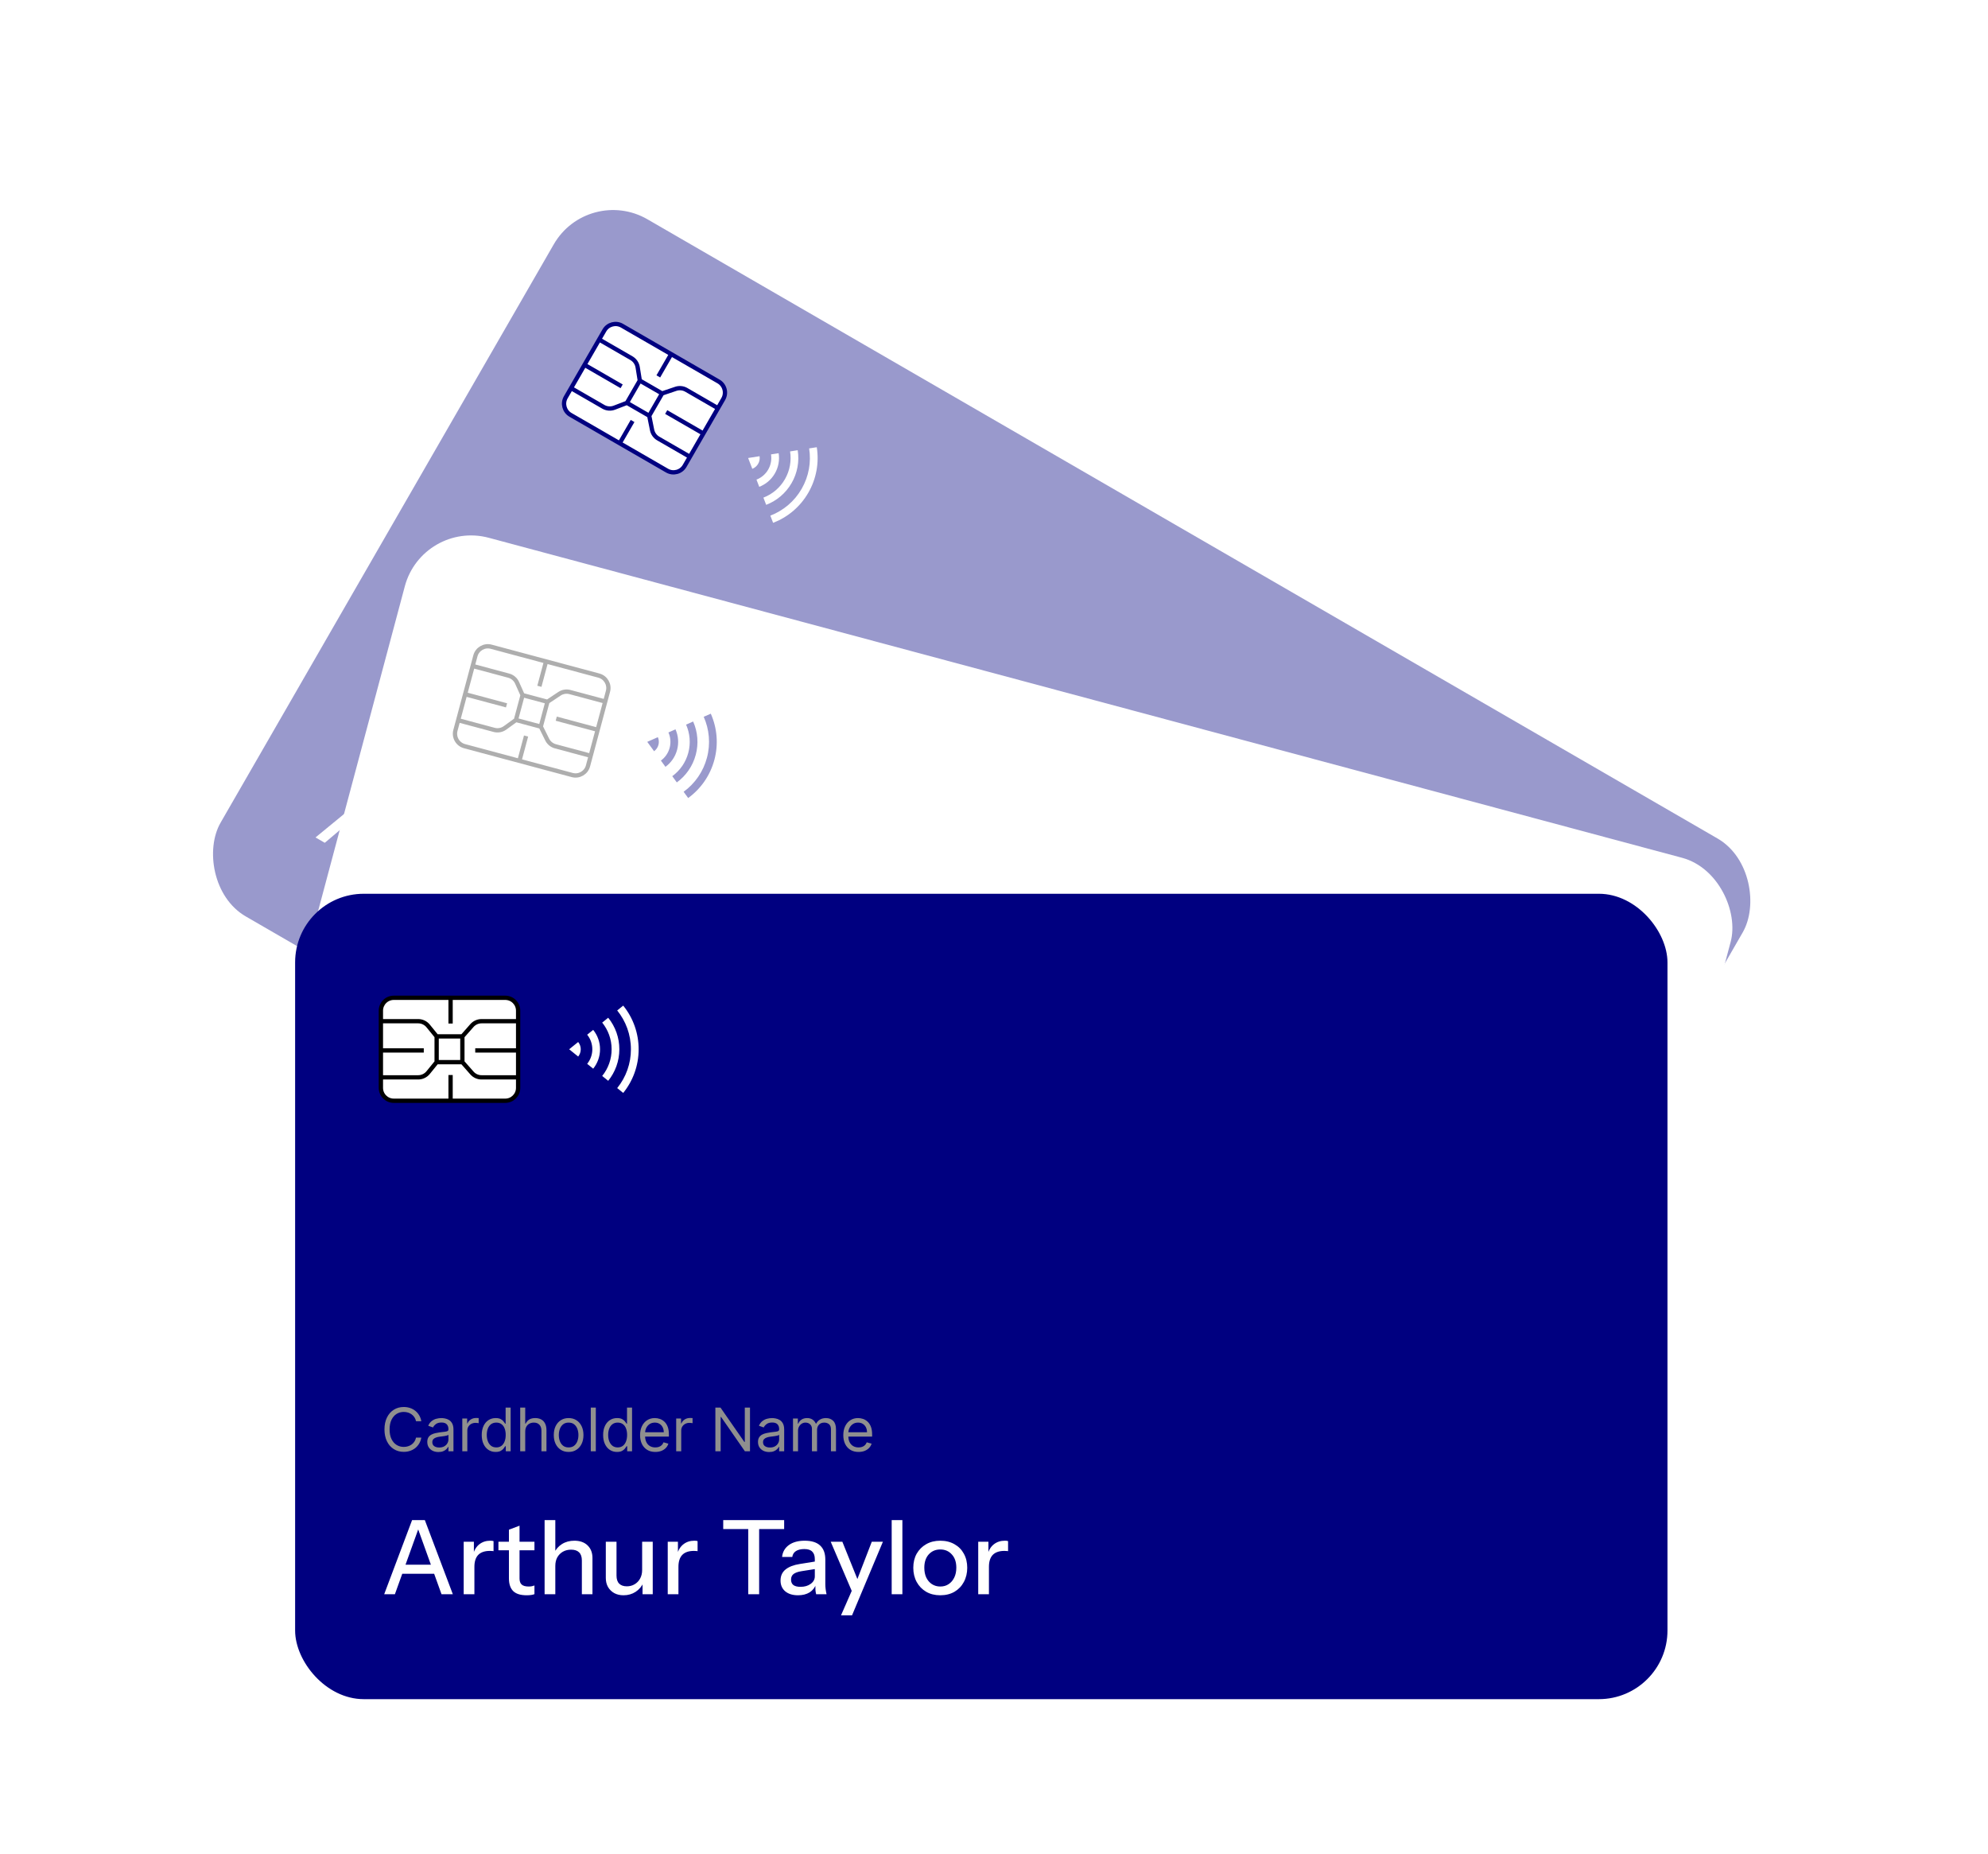 <svg width="295" height="275" viewBox="0 0 295 275" fill="none" xmlns="http://www.w3.org/2000/svg">
    <g filter="url(#filter0_d_3863_2588)">
        <g clip-path="url(#clip0_3863_2588)">
            <rect width="203.734" height="119.434" rx="10.182" transform="matrix(0.866 0.501 -0.499 0.866 87.254 19.673)" fill="#9999CC"/>
            <g clip-path="url(#clip1_3863_2588)">
                <path d="M121.201 58.591C121.57 60.92 121.127 63.305 119.945 65.345C118.717 67.471 116.848 68.994 114.723 69.811L114.311 68.742C116.268 67.991 117.907 66.59 118.953 64.772C120.043 62.883 120.385 60.768 120.069 58.768L121.201 58.591ZM118.372 59.035C118.639 60.717 118.318 62.44 117.464 63.913C116.578 65.448 115.228 66.548 113.694 67.139L113.282 66.07C114.627 65.553 115.754 64.59 116.472 63.341C117.222 62.042 117.457 60.587 117.241 59.213L118.372 59.035L118.372 59.035ZM115.543 59.479C115.707 60.514 115.51 61.575 114.984 62.481C114.439 63.426 113.608 64.103 112.664 64.466L112.252 63.397C112.986 63.116 113.6 62.59 113.992 61.909C114.401 61.2 114.53 60.407 114.411 59.657L115.543 59.48L115.543 59.479ZM112.713 59.924C112.775 60.312 112.701 60.709 112.504 61.05C112.3 61.404 111.988 61.658 111.634 61.794L111.016 60.191L112.714 59.924L112.713 59.924Z" fill="white"/>
            </g>
            <path d="M261.56 135.787C265.659 133.508 270.654 133.549 274.715 135.894L362.714 186.7C367.096 189.23 367.045 195.573 362.622 198.032L244.409 263.753C240.309 266.032 235.315 265.992 231.253 263.647L143.255 212.841C138.872 210.311 138.923 203.968 143.346 201.509L261.56 135.787Z" stroke="#E03900" stroke-width="0.636"/>
            <path d="M64.425 97.011L63.745 96.619C63.818 96.4 63.847 96.188 63.832 95.982C63.819 95.777 63.77 95.583 63.685 95.4C63.604 95.217 63.492 95.05 63.349 94.9C63.207 94.749 63.043 94.621 62.857 94.513C62.517 94.317 62.16 94.225 61.785 94.237C61.412 94.251 61.047 94.378 60.692 94.618C60.338 94.86 60.021 95.224 59.74 95.709C59.46 96.195 59.303 96.652 59.271 97.079C59.241 97.507 59.313 97.886 59.488 98.216C59.664 98.547 59.923 98.81 60.262 99.007C60.449 99.114 60.642 99.192 60.844 99.24C61.045 99.288 61.245 99.302 61.444 99.283C61.645 99.263 61.838 99.207 62.022 99.117C62.209 99.025 62.378 98.894 62.53 98.723L63.21 99.115C62.993 99.373 62.752 99.576 62.486 99.724C62.22 99.873 61.941 99.968 61.648 100.011C61.356 100.052 61.062 100.042 60.764 99.979C60.468 99.918 60.178 99.806 59.895 99.642C59.417 99.366 59.059 99.003 58.821 98.554C58.583 98.105 58.482 97.604 58.517 97.049C58.553 96.495 58.741 95.922 59.083 95.33C59.424 94.738 59.827 94.288 60.289 93.98C60.752 93.673 61.237 93.51 61.745 93.491C62.252 93.472 62.745 93.601 63.224 93.877C63.507 94.041 63.749 94.235 63.95 94.461C64.153 94.688 64.309 94.939 64.418 95.213C64.528 95.487 64.585 95.775 64.59 96.08C64.595 96.383 64.54 96.693 64.425 97.011ZM64.343 102.239C64.076 102.085 63.863 101.895 63.704 101.669C63.546 101.442 63.458 101.195 63.441 100.929C63.425 100.662 63.496 100.391 63.654 100.117C63.793 99.876 63.953 99.708 64.135 99.613C64.317 99.516 64.513 99.471 64.722 99.477C64.93 99.483 65.142 99.52 65.358 99.589C65.577 99.657 65.792 99.734 66.002 99.822C66.277 99.936 66.498 100.031 66.667 100.107C66.838 100.181 66.972 100.219 67.07 100.219C67.169 100.22 67.248 100.168 67.308 100.064L67.321 100.042C67.477 99.772 67.525 99.519 67.463 99.284C67.403 99.05 67.225 98.847 66.927 98.675C66.618 98.497 66.337 98.425 66.084 98.459C65.83 98.493 65.624 98.566 65.464 98.678L64.977 98.104C65.234 97.912 65.495 97.797 65.76 97.76C66.028 97.722 66.287 97.738 66.537 97.807C66.79 97.875 67.022 97.97 67.234 98.092C67.369 98.171 67.515 98.277 67.671 98.411C67.831 98.544 67.964 98.707 68.072 98.901C68.181 99.096 68.233 99.324 68.227 99.587C68.222 99.849 68.123 100.147 67.93 100.482L66.329 103.254L65.682 102.881L66.011 102.311L65.978 102.292C65.882 102.358 65.752 102.414 65.59 102.459C65.428 102.504 65.24 102.514 65.028 102.489C64.816 102.464 64.588 102.381 64.343 102.239ZM64.777 101.715C65.033 101.863 65.277 101.937 65.511 101.938C65.746 101.94 65.954 101.887 66.135 101.78C66.319 101.674 66.461 101.533 66.562 101.358L66.904 100.766C66.857 100.783 66.779 100.778 66.671 100.752C66.564 100.725 66.445 100.686 66.313 100.637C66.184 100.586 66.058 100.536 65.937 100.485C65.818 100.434 65.721 100.392 65.646 100.361C65.466 100.286 65.288 100.231 65.114 100.196C64.942 100.16 64.783 100.165 64.638 100.21C64.495 100.255 64.376 100.359 64.282 100.523C64.152 100.748 64.137 100.966 64.237 101.177C64.339 101.387 64.519 101.567 64.777 101.715ZM67.463 103.909L69.893 99.701L70.517 100.061L70.15 100.697L70.194 100.722C70.391 100.558 70.628 100.469 70.903 100.456C71.179 100.442 71.443 100.508 71.695 100.653C71.743 100.681 71.802 100.716 71.872 100.759C71.942 100.802 71.994 100.836 72.029 100.861L71.649 101.518C71.63 101.5 71.585 101.463 71.513 101.407C71.443 101.349 71.366 101.296 71.28 101.247C71.075 101.128 70.868 101.066 70.657 101.059C70.45 101.051 70.257 101.095 70.077 101.191C69.9 101.287 69.757 101.429 69.647 101.619L68.109 104.282L67.463 103.909ZM71.698 106.471C71.347 106.269 71.089 106.001 70.922 105.669C70.757 105.335 70.693 104.962 70.729 104.549C70.766 104.134 70.913 103.704 71.171 103.259C71.426 102.817 71.723 102.477 72.062 102.239C72.402 102.001 72.758 101.872 73.13 101.851C73.503 101.83 73.867 101.922 74.221 102.126C74.495 102.284 74.685 102.455 74.791 102.638C74.9 102.821 74.964 102.993 74.981 103.157C75.002 103.32 75.015 103.452 75.02 103.552L75.075 103.584L76.271 101.512L76.917 101.886L73.677 107.497L73.053 107.136L73.426 106.49L73.349 106.445C73.258 106.495 73.134 106.553 72.979 106.619C72.825 106.683 72.64 106.714 72.425 106.712C72.211 106.707 71.968 106.627 71.698 106.471ZM72.121 105.941C72.38 106.091 72.639 106.15 72.896 106.118C73.154 106.084 73.399 105.974 73.631 105.786C73.865 105.597 74.073 105.344 74.257 105.026C74.438 104.712 74.551 104.41 74.596 104.122C74.642 103.832 74.613 103.569 74.51 103.334C74.408 103.098 74.225 102.903 73.962 102.751C73.688 102.593 73.419 102.532 73.156 102.567C72.894 102.601 72.649 102.712 72.42 102.898C72.193 103.084 71.995 103.325 71.824 103.621C71.651 103.921 71.539 104.219 71.489 104.517C71.442 104.813 71.467 105.086 71.565 105.335C71.665 105.583 71.851 105.785 72.121 105.941ZM77.014 106.048L75.552 108.579L74.905 108.206L78.145 102.594L78.792 102.968L77.602 105.028L77.657 105.06C77.881 104.899 78.129 104.812 78.4 104.798C78.674 104.784 78.976 104.872 79.307 105.063C79.594 105.228 79.811 105.431 79.96 105.67C80.111 105.908 80.177 106.179 80.16 106.483C80.145 106.786 80.034 107.119 79.825 107.481L78.281 110.155L77.634 109.782L79.153 107.151C79.346 106.817 79.408 106.508 79.34 106.225C79.275 105.942 79.09 105.712 78.785 105.536C78.573 105.413 78.357 105.349 78.138 105.341C77.92 105.335 77.713 105.389 77.517 105.505C77.323 105.622 77.155 105.803 77.014 106.048ZM81.077 111.886C80.697 111.667 80.416 111.384 80.233 111.037C80.053 110.692 79.976 110.31 80.003 109.892C80.032 109.475 80.172 109.05 80.423 108.615C80.676 108.176 80.976 107.84 81.324 107.604C81.673 107.37 82.043 107.245 82.432 107.229C82.823 107.213 83.209 107.315 83.589 107.535C83.969 107.754 84.249 108.037 84.43 108.382C84.612 108.728 84.688 109.111 84.658 109.53C84.63 109.949 84.49 110.378 84.237 110.817C83.986 111.252 83.686 111.585 83.338 111.818C82.991 112.051 82.622 112.175 82.231 112.19C81.841 112.207 81.457 112.105 81.077 111.886ZM81.412 111.305C81.701 111.472 81.981 111.535 82.253 111.494C82.524 111.454 82.775 111.339 83.003 111.15C83.232 110.96 83.428 110.725 83.59 110.444C83.752 110.162 83.859 109.874 83.91 109.58C83.961 109.285 83.936 109.009 83.836 108.752C83.736 108.494 83.542 108.282 83.254 108.116C82.965 107.949 82.684 107.887 82.411 107.929C82.139 107.971 81.887 108.088 81.657 108.279C81.428 108.471 81.232 108.707 81.069 108.988C80.907 109.269 80.801 109.557 80.751 109.849C80.701 110.142 80.727 110.416 80.828 110.672C80.929 110.927 81.124 111.138 81.412 111.305ZM87.862 108.204L84.622 113.816L83.975 113.442L87.215 107.831L87.862 108.204ZM87.299 115.478C86.948 115.276 86.689 115.008 86.523 114.676C86.358 114.342 86.293 113.969 86.329 113.556C86.367 113.141 86.514 112.711 86.771 112.266C87.026 111.824 87.324 111.484 87.663 111.246C88.002 111.008 88.358 110.879 88.731 110.858C89.104 110.837 89.467 110.929 89.822 111.133C90.096 111.291 90.286 111.462 90.392 111.645C90.501 111.828 90.564 112 90.582 112.164C90.602 112.327 90.615 112.459 90.621 112.559L90.675 112.591L91.871 110.519L92.518 110.893L89.278 116.504L88.653 116.143L89.027 115.497L88.95 115.452C88.858 115.502 88.735 115.56 88.579 115.626C88.425 115.69 88.241 115.721 88.025 115.719C87.811 115.714 87.569 115.634 87.299 115.478ZM87.722 114.948C87.981 115.098 88.239 115.157 88.496 115.125C88.754 115.091 88.999 114.981 89.232 114.793C89.465 114.604 89.674 114.351 89.857 114.033C90.039 113.719 90.152 113.417 90.196 113.129C90.242 112.839 90.214 112.576 90.111 112.341C90.008 112.105 89.826 111.91 89.563 111.758C89.289 111.6 89.02 111.539 88.756 111.574C88.495 111.608 88.25 111.719 88.02 111.905C87.794 112.091 87.595 112.332 87.424 112.628C87.251 112.928 87.14 113.226 87.09 113.524C87.043 113.82 87.068 114.093 87.165 114.342C87.266 114.59 87.451 114.792 87.722 114.948ZM92.22 118.319C91.814 118.085 91.516 117.794 91.325 117.445C91.138 117.095 91.058 116.713 91.085 116.298C91.116 115.882 91.256 115.459 91.504 115.028C91.753 114.596 92.051 114.262 92.398 114.024C92.748 113.785 93.118 113.655 93.507 113.634C93.9 113.612 94.286 113.711 94.666 113.93C94.885 114.057 95.081 114.218 95.252 114.415C95.424 114.611 95.55 114.842 95.63 115.108C95.712 115.372 95.727 115.668 95.676 115.997C95.625 116.325 95.486 116.686 95.26 117.079L95.101 117.353L91.857 115.48L92.18 114.921L94.766 116.414C94.904 116.177 94.978 115.937 94.991 115.696C95.005 115.456 94.957 115.232 94.846 115.024C94.736 114.817 94.565 114.646 94.331 114.511C94.073 114.362 93.813 114.298 93.552 114.317C93.292 114.335 93.054 114.417 92.837 114.562C92.619 114.707 92.443 114.895 92.309 115.127L92.094 115.5C91.911 115.817 91.81 116.118 91.792 116.403C91.777 116.686 91.835 116.943 91.966 117.172C92.097 117.399 92.294 117.588 92.555 117.738C92.725 117.837 92.892 117.901 93.057 117.933C93.224 117.964 93.386 117.96 93.542 117.921C93.7 117.88 93.848 117.803 93.987 117.688L94.51 118.224C94.322 118.398 94.104 118.521 93.856 118.592C93.609 118.661 93.346 118.675 93.066 118.632C92.787 118.588 92.505 118.484 92.22 118.319ZM94.95 119.779L97.38 115.57L98.005 115.931L97.638 116.567L97.682 116.592C97.879 116.428 98.115 116.339 98.391 116.326C98.667 116.312 98.931 116.378 99.183 116.523C99.23 116.551 99.289 116.586 99.359 116.629C99.429 116.672 99.482 116.706 99.516 116.73L99.136 117.388C99.118 117.37 99.072 117.333 99 117.276C98.931 117.219 98.853 117.166 98.767 117.116C98.563 116.998 98.355 116.936 98.145 116.929C97.938 116.921 97.744 116.965 97.564 117.061C97.388 117.156 97.244 117.299 97.135 117.489L95.597 120.152L94.95 119.779ZM107.676 119.644L104.436 125.256L103.778 124.876L103.264 118.705L103.21 118.673L100.666 123.079L99.986 122.686L103.226 117.075L103.884 117.455L104.402 123.643L104.457 123.675L107.007 119.258L107.676 119.644ZM106.843 126.777C106.577 126.623 106.364 126.433 106.204 126.207C106.046 125.979 105.958 125.732 105.941 125.467C105.925 125.199 105.996 124.929 106.154 124.655C106.293 124.414 106.454 124.246 106.635 124.151C106.818 124.054 107.013 124.008 107.222 124.014C107.43 124.02 107.643 124.057 107.859 124.126C108.078 124.194 108.292 124.272 108.502 124.359C108.777 124.474 108.999 124.569 109.167 124.644C109.338 124.719 109.473 124.756 109.57 124.756C109.669 124.757 109.749 124.706 109.809 124.602L109.822 124.58C109.978 124.31 110.025 124.057 109.963 123.822C109.904 123.587 109.725 123.384 109.427 123.213C109.119 123.034 108.838 122.962 108.584 122.996C108.331 123.03 108.124 123.103 107.964 123.215L107.477 122.642C107.734 122.449 107.995 122.335 108.26 122.298C108.528 122.26 108.787 122.275 109.037 122.344C109.29 122.412 109.523 122.508 109.734 122.63C109.87 122.708 110.015 122.814 110.172 122.948C110.331 123.082 110.464 123.245 110.572 123.439C110.681 123.633 110.733 123.862 110.728 124.124C110.722 124.386 110.623 124.685 110.43 125.019L108.829 127.792L108.183 127.419L108.512 126.849L108.479 126.83C108.382 126.896 108.253 126.951 108.09 126.996C107.928 127.041 107.741 127.051 107.529 127.026C107.317 127.001 107.088 126.918 106.843 126.777ZM107.277 126.253C107.533 126.401 107.778 126.475 108.011 126.476C108.246 126.477 108.454 126.425 108.636 126.317C108.819 126.211 108.961 126.071 109.062 125.895L109.404 125.303C109.357 125.32 109.28 125.316 109.171 125.289C109.065 125.262 108.946 125.224 108.813 125.174C108.684 125.124 108.559 125.074 108.437 125.023C108.318 124.971 108.221 124.93 108.147 124.899C107.966 124.824 107.788 124.769 107.614 124.734C107.442 124.698 107.283 124.703 107.138 124.748C106.996 124.792 106.877 124.897 106.782 125.061C106.652 125.286 106.637 125.503 106.737 125.715C106.84 125.925 107.02 126.104 107.277 126.253ZM109.963 128.447L112.393 124.238L113.018 124.599L112.638 125.256L112.693 125.288C112.91 125.114 113.153 125.021 113.42 125.01C113.688 124.997 113.959 125.069 114.233 125.227C114.511 125.388 114.705 125.584 114.817 125.817C114.932 126.048 114.976 126.307 114.951 126.591L114.994 126.617C115.228 126.462 115.489 126.382 115.778 126.379C116.069 126.374 116.365 126.458 116.666 126.632C117.042 126.849 117.282 127.145 117.385 127.519C117.49 127.891 117.399 128.324 117.113 128.819L115.487 131.636L114.84 131.262L116.467 128.446C116.646 128.135 116.689 127.864 116.596 127.633C116.503 127.401 116.342 127.219 116.112 127.086C115.816 126.916 115.535 126.873 115.269 126.958C115.004 127.041 114.793 127.219 114.636 127.491L113.054 130.231L112.396 129.851L114.061 126.969C114.199 126.73 114.232 126.492 114.161 126.256C114.092 126.019 113.934 125.829 113.689 125.688C113.521 125.591 113.338 125.545 113.141 125.55C112.945 125.556 112.756 125.613 112.575 125.72C112.396 125.827 112.248 125.983 112.129 126.19L110.61 128.82L109.963 128.447ZM118.337 133.398C117.931 133.164 117.633 132.873 117.443 132.524C117.255 132.174 117.175 131.792 117.202 131.377C117.233 130.961 117.373 130.537 117.622 130.106C117.871 129.675 118.168 129.341 118.515 129.103C118.865 128.864 119.235 128.734 119.625 128.713C120.017 128.691 120.403 128.79 120.783 129.009C121.003 129.136 121.198 129.297 121.369 129.494C121.541 129.69 121.667 129.921 121.747 130.187C121.829 130.451 121.844 130.747 121.793 131.075C121.742 131.404 121.604 131.765 121.377 132.157L121.219 132.431L117.974 130.558L118.297 129.999L120.884 131.493C121.021 131.255 121.096 131.016 121.108 130.775C121.123 130.535 121.074 130.311 120.963 130.103C120.853 129.896 120.682 129.725 120.448 129.59C120.19 129.441 119.931 129.376 119.669 129.396C119.41 129.414 119.171 129.496 118.954 129.641C118.736 129.785 118.56 129.974 118.427 130.206L118.211 130.578C118.028 130.896 117.927 131.197 117.909 131.482C117.894 131.765 117.952 132.021 118.083 132.25C118.215 132.477 118.411 132.666 118.672 132.817C118.842 132.915 119.009 132.98 119.174 133.012C119.341 133.043 119.503 133.039 119.659 133C119.817 132.959 119.965 132.882 120.104 132.767L120.628 133.303C120.44 133.477 120.221 133.6 119.973 133.671C119.726 133.74 119.463 133.753 119.183 133.711C118.904 133.667 118.622 133.563 118.337 133.398Z" fill="white"/>
            <path d="M46.819 116.485L55.902 109.031L57.119 109.734L48.195 117.279L46.819 116.485ZM54.187 120.739L56.259 109.237L57.542 109.978L55.642 121.579L54.187 120.739ZM50.823 113.735L55.929 116.683L55.257 117.847L50.151 114.899L50.823 113.735ZM57.037 122.384L60.931 115.638L62.241 116.394L61.271 118.074L61.337 118.112L58.412 123.178L57.037 122.384ZM60.444 119.66L61.196 117.96C61.685 117.478 62.211 117.2 62.772 117.124C63.333 117.048 63.882 117.166 64.42 117.476C64.623 117.593 64.754 117.692 64.813 117.773L64.064 119.07C64.031 119.027 63.974 118.982 63.895 118.936C63.82 118.882 63.726 118.821 63.611 118.755C62.95 118.373 62.352 118.258 61.819 118.408C61.294 118.563 60.836 118.981 60.444 119.66ZM65.049 127.186C64.264 126.733 63.791 126.219 63.629 125.644C63.482 125.064 63.614 124.418 64.026 123.704L67.638 117.447L69.299 117.718L65.381 124.503C65.177 124.856 65.12 125.17 65.208 125.444C65.297 125.719 65.548 125.975 65.963 126.215C66.121 126.306 66.27 126.375 66.409 126.419C66.547 126.464 66.671 126.494 66.78 126.51L66.138 127.621C66.016 127.609 65.859 127.566 65.667 127.49C65.475 127.415 65.269 127.314 65.049 127.186ZM64.762 119.314L65.396 118.216L70.025 120.889L69.391 121.986L64.762 119.314ZM67.435 128.387L72.933 118.864L74.309 119.658L68.81 129.182L67.435 128.387ZM72.223 131.152L74.728 126.813C74.998 126.346 75.08 125.929 74.974 125.562C74.877 125.201 74.599 124.887 74.141 124.623C73.744 124.394 73.34 124.278 72.93 124.276C72.528 124.28 72.15 124.385 71.796 124.591C71.45 124.803 71.155 125.121 70.91 125.544L71.67 123.831C72.181 123.456 72.749 123.255 73.376 123.229C74.002 123.202 74.62 123.365 75.228 123.716C75.952 124.134 76.403 124.665 76.584 125.31C76.764 125.955 76.66 126.612 76.273 127.282L73.585 131.938L72.223 131.152ZM77.498 134.374C77.048 134.114 76.705 133.792 76.468 133.409C76.236 133.016 76.12 132.596 76.119 132.149C76.128 131.707 76.257 131.27 76.506 130.838L79.194 126.182L80.57 126.976L78.065 131.315C77.795 131.782 77.709 132.197 77.805 132.558C77.902 132.92 78.162 133.223 78.586 133.467C78.965 133.686 79.351 133.792 79.744 133.783C80.145 133.78 80.519 133.672 80.865 133.461C81.225 133.245 81.524 132.93 81.763 132.515L81.004 134.228C80.498 134.595 79.929 134.796 79.298 134.831C78.68 134.862 78.08 134.71 77.498 134.374ZM80.022 135.654L80.938 134.067L80.885 134.037L83.863 128.878L85.226 129.665L81.331 136.41L80.022 135.654ZM83.258 137.523L87.153 130.777L88.462 131.533L87.493 133.213L87.559 133.251L84.634 138.317L83.258 137.523ZM86.665 134.799L87.417 133.099C87.907 132.618 88.432 132.339 88.993 132.263C89.555 132.187 90.104 132.305 90.642 132.615C90.845 132.732 90.976 132.831 91.035 132.912L90.286 134.209C90.252 134.166 90.196 134.121 90.116 134.075C90.042 134.021 89.948 133.96 89.833 133.894C89.172 133.512 88.574 133.397 88.04 133.547C87.516 133.703 87.057 134.12 86.665 134.799ZM93.603 143.495L98.437 135.123L95.223 133.267L95.887 132.116L103.717 136.637L103.053 137.788L99.839 135.932L95.005 144.305L93.603 143.495ZM102.331 148.535C102.384 148.342 102.46 148.139 102.56 147.926C102.668 147.718 102.806 147.469 102.974 147.178L102.908 147.139L104.763 143.925C105.013 143.493 105.089 143.108 104.99 142.769C104.906 142.426 104.63 142.12 104.163 141.85C103.713 141.59 103.301 141.47 102.925 141.488C102.559 141.512 102.26 141.674 102.027 141.975L100.718 141.219C101.146 140.62 101.725 140.278 102.456 140.194C103.186 140.11 103.979 140.315 104.834 140.809C105.716 141.318 106.258 141.907 106.459 142.576C106.666 143.237 106.54 143.963 106.082 144.757L104.257 147.918C104.14 148.121 104.033 148.336 103.938 148.563C103.842 148.79 103.752 149.038 103.667 149.306L102.331 148.535ZM99.927 147.323C99.239 146.926 98.789 146.443 98.577 145.874C98.37 145.295 98.434 144.715 98.77 144.133C99.117 143.534 99.601 143.184 100.222 143.085C100.858 142.981 101.613 143.1 102.487 143.44L104.915 144.365L104.358 145.331L102.164 144.488C101.673 144.299 101.265 144.222 100.939 144.257C100.622 144.297 100.372 144.476 100.188 144.793C100.01 145.102 99.977 145.394 100.088 145.67C100.213 145.942 100.474 146.193 100.871 146.422C101.4 146.727 101.91 146.851 102.402 146.794C102.902 146.742 103.264 146.522 103.488 146.134L103.095 147.212C102.666 147.588 102.176 147.787 101.622 147.808C101.074 147.821 100.509 147.659 99.927 147.323ZM103.961 153.091L107.733 150.313L108.263 150.037L113.376 145.917L114.804 146.742L105.376 153.908L103.961 153.091ZM107.087 151.281L108.098 142.87L109.593 143.733L108.535 151.217L107.087 151.281ZM112.037 154.139L117.536 144.615L118.911 145.409L113.413 154.933L112.037 154.139ZM118.204 157.875C117.516 157.478 116.999 156.98 116.652 156.38C116.31 155.771 116.146 155.117 116.16 154.42C116.18 153.714 116.386 153.022 116.778 152.343C117.175 151.655 117.669 151.135 118.26 150.783C118.861 150.436 119.5 150.264 120.18 150.269C120.873 150.269 121.564 150.468 122.252 150.865C122.948 151.267 123.47 151.769 123.817 152.369C124.17 152.96 124.337 153.597 124.318 154.281C124.309 154.969 124.106 155.657 123.709 156.345C123.317 157.024 122.82 157.548 122.218 157.918C121.631 158.284 120.988 158.471 120.289 158.48C119.596 158.479 118.901 158.278 118.204 157.875ZM118.853 156.751C119.268 156.99 119.683 157.095 120.1 157.066C120.526 157.041 120.932 156.899 121.317 156.639C121.702 156.379 122.034 156.007 122.314 155.522C122.732 154.799 122.866 154.118 122.717 153.48C122.583 152.837 122.211 152.341 121.603 151.989C121.003 151.643 120.387 151.57 119.755 151.769C119.131 151.973 118.613 152.433 118.201 153.147C117.921 153.632 117.76 154.104 117.719 154.562C117.687 155.025 117.766 155.447 117.958 155.828C118.158 156.214 118.457 156.522 118.853 156.751ZM123.159 160.56L127.054 153.814L128.363 154.57L127.393 156.25L127.459 156.288L124.535 161.354L123.159 160.56ZM126.566 157.836L127.318 156.136C127.808 155.654 128.333 155.376 128.894 155.3C129.455 155.224 130.005 155.341 130.543 155.652C130.746 155.769 130.876 155.868 130.935 155.949L130.187 157.245C130.153 157.202 130.096 157.158 130.017 157.112C129.943 157.057 129.848 156.997 129.734 156.931C129.072 156.549 128.475 156.433 127.941 156.584C127.416 156.739 126.958 157.157 126.566 157.836Z" fill="white"/>
            <g filter="url(#filter1_ii_3863_2588)">
                <path d="M89.685 41.261C90.213 40.348 91.38 40.035 92.293 40.562L106.623 48.836C107.536 49.363 107.849 50.53 107.321 51.444L101.594 61.364C101.067 62.277 99.899 62.59 98.986 62.063L84.657 53.79C83.743 53.262 83.431 52.095 83.958 51.182L89.685 41.261Z" fill="white"/>
                <path d="M94.941 48.705L98.248 50.614L96.338 53.92L93.032 52.011L94.941 48.705Z" fill="white"/>
            </g>
            <path d="M94.941 48.705L98.248 50.614M94.941 48.705L93.032 52.011M94.941 48.705L94.625 46.732C94.534 46.164 94.193 45.667 93.695 45.38L88.904 42.614M98.248 50.614L96.338 53.92M98.248 50.614L100.278 49.928C100.797 49.753 101.368 49.81 101.843 50.084L106.54 52.796M96.338 53.92L93.032 52.011M96.338 53.92L96.76 56.021C96.868 56.559 97.202 57.025 97.677 57.299L102.375 60.011M93.032 52.011L91.165 52.725C90.628 52.93 90.027 52.882 89.529 52.594L84.739 49.829M99.596 44.779L97.687 48.085M93.868 54.699L91.959 58.006M104.371 56.554L98.86 53.372M92.246 49.554L86.735 46.372M84.657 53.79L98.986 62.063C99.899 62.59 101.067 62.277 101.594 61.364L107.321 51.444C107.849 50.53 107.536 49.363 106.623 48.836L92.293 40.562C91.38 40.035 90.213 40.348 89.685 41.261L83.958 51.182C83.431 52.095 83.743 53.262 84.657 53.79Z" stroke="#000080" stroke-width="0.636"/>
            <g filter="url(#filter2_i_3863_2588)">
                <path d="M192.517 201.724C188.922 199.648 187.862 195.817 189.862 192.353C191.862 188.889 195.71 187.891 199.305 189.967C202.914 192.05 203.974 195.881 201.973 199.346C199.973 202.81 196.126 203.807 192.517 201.724ZM193.828 199.454C195.796 200.59 198.125 200.011 199.375 197.845C200.625 195.68 199.963 193.373 197.994 192.237C197.994 192.237 197.161 193.68 195.911 195.845C194.661 198.011 193.828 199.454 193.828 199.454Z" fill="#8F2400"/>
            </g>
            <g clip-path="url(#clip2_3863_2588)">
                <circle opacity="0.34" cx="229.233" cy="128.443" r="5.346" transform="rotate(30 229.233 128.443)" fill="white"/>
                <circle opacity="0.56" cx="235.406" cy="132.007" r="5.346" transform="rotate(30 235.406 132.007)" fill="white"/>
                <path opacity="0.4" d="M230.327 133.676C231.764 133.375 233.071 132.487 233.862 131.116C234.654 129.745 234.769 128.169 234.312 126.775C232.875 127.076 231.568 127.963 230.776 129.334C229.985 130.706 229.869 132.281 230.327 133.676Z" fill="white"/>
            </g>
        </g>
    </g>
    <g filter="url(#filter3_d_3863_2588)">
        <g clip-path="url(#clip3_3863_2588)">
            <rect width="203.668" height="119.472" rx="10.182" transform="matrix(0.966 0.259 -0.258 0.966 62.698 69.391)" fill="white"/>
            <g clip-path="url(#clip4_3863_2588)">
                <path d="M105.472 98.121C106.431 100.275 106.62 102.694 106.007 104.971C105.371 107.342 103.96 109.297 102.119 110.636L101.444 109.71C103.14 108.478 104.361 106.7 104.9 104.674C105.465 102.567 105.247 100.435 104.425 98.586L105.472 98.121ZM102.854 99.282C103.547 100.838 103.684 102.585 103.24 104.23C102.782 105.941 101.762 107.353 100.433 108.321L99.758 107.395C100.924 106.548 101.763 105.326 102.134 103.933C102.522 102.485 102.372 101.019 101.808 99.747L102.855 99.283L102.854 99.282ZM100.236 100.444C100.663 101.401 100.747 102.477 100.474 103.489C100.192 104.542 99.565 105.411 98.746 106.006L98.072 105.08C98.708 104.618 99.165 103.952 99.368 103.192C99.579 102.402 99.498 101.602 99.19 100.909L100.237 100.444L100.236 100.444ZM97.618 101.606C97.779 101.965 97.81 102.368 97.708 102.747C97.602 103.142 97.367 103.468 97.06 103.691L96.048 102.303L97.619 101.606L97.618 101.606Z" fill="#9999CC"/>
            </g>
            <path d="M60.574 149.928L59.816 149.725C59.83 149.495 59.803 149.282 59.735 149.087C59.669 148.893 59.572 148.718 59.443 148.564C59.317 148.407 59.166 148.275 58.989 148.167C58.813 148.058 58.621 147.976 58.413 147.921C58.034 147.819 57.665 147.823 57.306 147.932C56.949 148.042 56.63 148.259 56.349 148.583C56.07 148.908 55.858 149.341 55.712 149.883C55.567 150.425 55.534 150.906 55.614 151.327C55.695 151.749 55.863 152.096 56.117 152.369C56.374 152.643 56.691 152.831 57.07 152.933C57.278 152.988 57.485 153.013 57.692 153.008C57.899 153.002 58.096 152.964 58.283 152.894C58.472 152.822 58.644 152.719 58.798 152.583C58.955 152.446 59.085 152.276 59.188 152.072L59.946 152.275C59.803 152.58 59.622 152.838 59.404 153.05C59.185 153.262 58.94 153.427 58.669 153.544C58.398 153.66 58.11 153.726 57.806 153.742C57.505 153.76 57.196 153.726 56.88 153.642C56.346 153.499 55.907 153.241 55.561 152.869C55.215 152.497 54.988 152.038 54.878 151.494C54.769 150.949 54.802 150.347 54.979 149.686C55.156 149.026 55.428 148.488 55.795 148.071C56.162 147.654 56.589 147.371 57.074 147.221C57.56 147.072 58.069 147.069 58.603 147.212C58.919 147.296 59.203 147.422 59.456 147.588C59.71 147.754 59.926 147.956 60.102 148.193C60.28 148.428 60.41 148.693 60.493 148.986C60.576 149.277 60.604 149.591 60.574 149.928ZM61.849 154.999C61.551 154.919 61.296 154.791 61.084 154.614C60.872 154.435 60.723 154.219 60.638 153.967C60.553 153.713 60.552 153.433 60.634 153.128C60.706 152.859 60.817 152.655 60.968 152.516C61.119 152.375 61.296 152.281 61.499 152.233C61.702 152.184 61.917 152.166 62.143 152.176C62.372 152.185 62.6 152.204 62.825 152.234C63.12 152.274 63.359 152.309 63.541 152.338C63.726 152.365 63.865 152.367 63.959 152.342C64.055 152.317 64.119 152.247 64.15 152.131L64.157 152.106C64.237 151.805 64.218 151.548 64.097 151.337C63.979 151.126 63.754 150.976 63.422 150.887C63.078 150.795 62.788 150.798 62.551 150.897C62.316 150.995 62.135 151.119 62.01 151.269L61.391 150.841C61.589 150.589 61.812 150.41 62.058 150.306C62.307 150.2 62.561 150.148 62.82 150.15C63.082 150.15 63.331 150.182 63.568 150.245C63.719 150.286 63.887 150.35 64.073 150.439C64.261 150.527 64.432 150.65 64.586 150.81C64.742 150.969 64.851 151.177 64.914 151.431C64.977 151.686 64.958 152 64.858 152.373L64.029 155.466L63.308 155.272L63.479 154.637L63.442 154.627C63.366 154.716 63.255 154.803 63.11 154.888C62.965 154.974 62.786 155.032 62.575 155.063C62.364 155.094 62.122 155.072 61.849 154.999ZM62.132 154.381C62.417 154.457 62.673 154.466 62.898 154.406C63.126 154.347 63.314 154.242 63.461 154.092C63.61 153.942 63.711 153.769 63.764 153.573L63.941 152.913C63.9 152.942 63.824 152.957 63.712 152.96C63.602 152.961 63.477 152.955 63.337 152.941C63.199 152.926 63.065 152.91 62.934 152.892C62.806 152.873 62.702 152.858 62.621 152.848C62.428 152.822 62.242 152.815 62.064 152.826C61.889 152.836 61.737 152.882 61.608 152.963C61.482 153.043 61.394 153.174 61.345 153.358C61.278 153.608 61.32 153.822 61.471 154C61.624 154.177 61.845 154.304 62.132 154.381ZM65.294 155.804L66.552 151.11L67.249 151.297L67.059 152.006L67.108 152.019C67.256 151.81 67.461 151.663 67.724 151.578C67.987 151.494 68.259 151.489 68.54 151.564C68.593 151.579 68.659 151.597 68.738 151.621C68.817 151.644 68.876 151.663 68.915 151.678L68.719 152.412C68.696 152.399 68.643 152.375 68.558 152.339C68.477 152.302 68.388 152.27 68.292 152.245C68.064 152.184 67.847 152.177 67.642 152.225C67.44 152.271 67.264 152.364 67.116 152.503C66.97 152.641 66.868 152.815 66.811 153.027L66.016 155.998L65.294 155.804ZM70.048 157.183C69.657 157.078 69.338 156.887 69.091 156.609C68.846 156.329 68.686 155.985 68.615 155.577C68.543 155.167 68.574 154.714 68.707 154.217C68.84 153.724 69.039 153.318 69.305 153.001C69.571 152.684 69.882 152.467 70.236 152.35C70.591 152.233 70.965 152.227 71.361 152.333C71.666 152.415 71.894 152.531 72.044 152.68C72.197 152.828 72.302 152.979 72.362 153.132C72.424 153.284 72.47 153.408 72.501 153.504L72.562 153.52L73.182 151.21L73.903 151.403L72.226 157.662L71.529 157.475L71.722 156.754L71.637 156.731C71.561 156.802 71.456 156.89 71.324 156.994C71.192 157.096 71.021 157.174 70.812 157.227C70.604 157.279 70.35 157.264 70.048 157.183ZM70.32 156.561C70.609 156.639 70.874 156.629 71.114 156.532C71.354 156.432 71.562 156.262 71.738 156.021C71.915 155.778 72.051 155.479 72.146 155.125C72.24 154.774 72.271 154.454 72.239 154.164C72.208 153.872 72.113 153.626 71.952 153.425C71.793 153.223 71.566 153.083 71.273 153.004C70.967 152.922 70.691 152.932 70.446 153.035C70.202 153.136 69.994 153.306 69.821 153.545C69.65 153.783 69.52 154.068 69.432 154.398C69.342 154.732 69.312 155.049 69.341 155.349C69.372 155.648 69.467 155.905 69.625 156.12C69.787 156.333 70.018 156.481 70.32 156.561ZM75.073 155.398L74.316 158.222L73.595 158.029L75.272 151.77L75.993 151.963L75.378 154.261L75.439 154.278C75.614 154.065 75.83 153.916 76.089 153.833C76.35 153.748 76.664 153.754 77.033 153.853C77.353 153.939 77.616 154.078 77.822 154.271C78.028 154.462 78.163 154.706 78.225 155.005C78.289 155.301 78.267 155.651 78.159 156.055L77.36 159.038L76.639 158.844L77.425 155.91C77.525 155.538 77.505 155.223 77.367 154.968C77.23 154.711 76.992 154.537 76.652 154.445C76.415 154.382 76.19 154.375 75.976 154.425C75.764 154.475 75.578 154.581 75.419 154.744C75.261 154.907 75.146 155.125 75.073 155.398ZM80.509 159.986C80.085 159.872 79.74 159.672 79.474 159.385C79.211 159.098 79.038 158.749 78.956 158.338C78.876 157.928 78.9 157.481 79.03 156.996C79.161 156.507 79.364 156.104 79.639 155.786C79.916 155.47 80.241 155.253 80.613 155.137C80.987 155.021 81.385 155.019 81.809 155.133C82.233 155.247 82.577 155.447 82.841 155.734C83.106 156.021 83.279 156.371 83.359 156.783C83.44 157.196 83.415 157.647 83.284 158.136C83.154 158.62 82.951 159.02 82.675 159.335C82.4 159.65 82.076 159.866 81.702 159.982C81.33 160.098 80.933 160.1 80.509 159.986ZM80.682 159.338C81.004 159.424 81.291 159.413 81.543 159.304C81.795 159.194 82.007 159.018 82.179 158.776C82.351 158.534 82.479 158.256 82.563 157.942C82.647 157.629 82.676 157.323 82.648 157.025C82.621 156.727 82.526 156.467 82.363 156.244C82.2 156.022 81.957 155.867 81.636 155.781C81.314 155.695 81.026 155.707 80.774 155.819C80.521 155.93 80.309 156.108 80.136 156.352C79.964 156.596 79.836 156.875 79.752 157.189C79.668 157.503 79.639 157.807 79.667 158.103C79.695 158.399 79.791 158.657 79.954 158.878C80.118 159.098 80.361 159.252 80.682 159.338ZM86.11 154.674L84.433 160.933L83.711 160.739L85.388 154.481L86.11 154.674ZM87.448 161.845C87.057 161.741 86.738 161.549 86.492 161.271C86.246 160.992 86.087 160.648 86.015 160.24C85.943 159.83 85.974 159.376 86.108 158.879C86.24 158.386 86.439 157.981 86.705 157.663C86.971 157.346 87.282 157.129 87.636 157.012C87.991 156.895 88.366 156.89 88.761 156.996C89.066 157.078 89.294 157.193 89.444 157.343C89.597 157.49 89.703 157.641 89.762 157.795C89.824 157.947 89.87 158.07 89.901 158.166L89.963 158.182L90.582 155.872L91.303 156.065L89.626 162.324L88.929 162.137L89.122 161.416L89.037 161.393C88.961 161.465 88.857 161.552 88.724 161.657C88.592 161.759 88.421 161.836 88.213 161.89C88.005 161.941 87.75 161.926 87.448 161.845ZM87.72 161.224C88.009 161.301 88.274 161.291 88.514 161.194C88.754 161.095 88.963 160.925 89.138 160.684C89.315 160.44 89.451 160.142 89.546 159.787C89.64 159.437 89.671 159.116 89.639 158.826C89.609 158.534 89.513 158.288 89.353 158.088C89.193 157.886 88.966 157.745 88.673 157.667C88.367 157.585 88.091 157.595 87.846 157.697C87.603 157.798 87.394 157.968 87.221 158.208C87.05 158.446 86.921 158.73 86.832 159.06C86.743 159.394 86.712 159.711 86.741 160.012C86.772 160.31 86.867 160.567 87.026 160.782C87.187 160.996 87.418 161.143 87.72 161.224ZM92.937 163.316C92.485 163.195 92.121 162.991 91.847 162.703C91.575 162.414 91.399 162.065 91.318 161.657C91.24 161.248 91.266 160.803 91.394 160.322C91.523 159.841 91.724 159.441 91.998 159.121C92.274 158.8 92.597 158.578 92.968 158.457C93.342 158.335 93.74 158.33 94.164 158.444C94.409 158.509 94.639 158.614 94.856 158.76C95.072 158.905 95.254 159.096 95.4 159.332C95.547 159.565 95.639 159.847 95.675 160.178C95.71 160.509 95.67 160.893 95.552 161.331L95.471 161.637L91.852 160.667L92.019 160.044L94.904 160.817C94.975 160.552 94.985 160.301 94.935 160.065C94.887 159.829 94.782 159.626 94.621 159.454C94.462 159.282 94.251 159.161 93.991 159.091C93.703 159.014 93.436 159.019 93.188 159.106C92.942 159.19 92.733 159.331 92.561 159.527C92.388 159.723 92.267 159.951 92.198 160.209L92.086 160.625C91.991 160.98 91.972 161.296 92.028 161.576C92.087 161.853 92.209 162.086 92.394 162.273C92.581 162.459 92.82 162.59 93.111 162.668C93.3 162.719 93.479 162.738 93.646 162.726C93.815 162.713 93.97 162.667 94.111 162.589C94.253 162.509 94.376 162.396 94.481 162.249L95.125 162.632C94.989 162.848 94.81 163.023 94.588 163.156C94.368 163.287 94.117 163.368 93.835 163.4C93.554 163.429 93.255 163.401 92.937 163.316ZM95.953 164.019L97.21 159.325L97.907 159.512L97.717 160.221L97.766 160.234C97.914 160.025 98.119 159.878 98.382 159.793C98.645 159.709 98.917 159.704 99.198 159.779C99.251 159.793 99.317 159.812 99.396 159.836C99.475 159.859 99.534 159.878 99.574 159.893L99.377 160.626C99.355 160.614 99.301 160.59 99.217 160.554C99.135 160.517 99.046 160.485 98.95 160.46C98.722 160.399 98.506 160.392 98.301 160.44C98.098 160.486 97.923 160.578 97.774 160.718C97.628 160.855 97.526 161.03 97.47 161.242L96.674 164.213L95.953 164.019ZM108.21 160.595L106.533 166.854L105.799 166.658L103.705 160.83L103.644 160.813L102.327 165.727L101.569 165.524L103.247 159.266L103.98 159.462L106.083 165.306L106.144 165.322L107.464 160.396L108.21 160.595ZM109.252 167.701C108.954 167.621 108.699 167.493 108.487 167.316C108.275 167.137 108.126 166.921 108.041 166.669C107.956 166.415 107.955 166.135 108.037 165.829C108.109 165.56 108.22 165.356 108.371 165.218C108.522 165.077 108.699 164.983 108.902 164.934C109.105 164.886 109.32 164.867 109.546 164.878C109.775 164.887 110.003 164.906 110.228 164.936C110.523 164.976 110.762 165.01 110.944 165.039C111.129 165.067 111.268 165.068 111.362 165.043C111.458 165.019 111.522 164.948 111.553 164.832L111.56 164.808C111.64 164.506 111.621 164.25 111.5 164.039C111.382 163.828 111.157 163.678 110.825 163.589C110.481 163.497 110.19 163.5 109.954 163.598C109.718 163.697 109.538 163.821 109.413 163.971L108.793 163.543C108.992 163.29 109.215 163.112 109.461 163.007C109.71 162.902 109.964 162.85 110.223 162.851C110.485 162.852 110.734 162.884 110.971 162.947C111.122 162.987 111.29 163.052 111.476 163.141C111.664 163.229 111.835 163.352 111.989 163.511C112.145 163.671 112.254 163.878 112.317 164.133C112.38 164.388 112.361 164.702 112.261 165.074L111.432 168.167L110.711 167.974L110.882 167.338L110.845 167.328C110.769 167.417 110.658 167.504 110.513 167.59C110.368 167.676 110.189 167.734 109.978 167.764C109.767 167.795 109.525 167.774 109.252 167.701ZM109.535 167.082C109.82 167.159 110.076 167.167 110.301 167.107C110.529 167.048 110.717 166.944 110.864 166.793C111.013 166.643 111.114 166.47 111.167 166.275L111.343 165.615C111.303 165.643 111.227 165.659 111.115 165.661C111.005 165.663 110.88 165.656 110.74 165.643C110.602 165.628 110.468 165.611 110.337 165.594C110.209 165.575 110.105 165.56 110.024 165.549C109.83 165.524 109.645 165.517 109.467 165.528C109.292 165.538 109.14 165.583 109.011 165.664C108.885 165.744 108.797 165.876 108.748 166.059C108.681 166.31 108.723 166.524 108.874 166.702C109.027 166.879 109.248 167.005 109.535 167.082ZM112.697 168.506L113.955 163.812L114.652 163.999L114.455 164.732L114.516 164.749C114.681 164.524 114.891 164.372 115.146 164.292C115.402 164.21 115.683 164.209 115.988 164.291C116.298 164.374 116.537 164.514 116.705 164.709C116.876 164.904 116.986 165.142 117.035 165.423L117.083 165.436C117.269 165.226 117.501 165.082 117.779 165.004C118.058 164.923 118.366 164.928 118.702 165.018C119.122 165.131 119.43 165.354 119.626 165.689C119.823 166.021 119.848 166.463 119.7 167.015L118.858 170.157L118.137 169.964L118.979 166.822C119.072 166.476 119.043 166.203 118.894 166.003C118.744 165.804 118.541 165.67 118.284 165.601C117.954 165.512 117.672 165.544 117.437 165.695C117.202 165.844 117.045 166.07 116.963 166.374L116.144 169.43L115.411 169.233L116.272 166.018C116.344 165.751 116.315 165.513 116.185 165.304C116.057 165.092 115.856 164.95 115.583 164.877C115.395 164.827 115.207 164.83 115.017 164.886C114.829 164.943 114.662 165.046 114.514 165.197C114.369 165.346 114.266 165.535 114.205 165.766L113.418 168.699L112.697 168.506ZM122.067 171.122C121.615 171 121.252 170.796 120.977 170.508C120.705 170.219 120.529 169.871 120.448 169.463C120.37 169.053 120.396 168.608 120.524 168.127C120.653 167.646 120.854 167.246 121.128 166.926C121.404 166.605 121.727 166.384 122.098 166.263C122.472 166.14 122.87 166.135 123.294 166.249C123.539 166.314 123.769 166.42 123.986 166.565C124.202 166.711 124.384 166.901 124.53 167.137C124.677 167.371 124.769 167.653 124.805 167.983C124.84 168.314 124.8 168.698 124.682 169.136L124.6 169.442L120.982 168.472L121.149 167.849L124.034 168.622C124.105 168.357 124.115 168.107 124.065 167.87C124.017 167.635 123.912 167.431 123.751 167.259C123.591 167.087 123.381 166.967 123.121 166.897C122.833 166.82 122.566 166.825 122.318 166.911C122.072 166.996 121.863 167.136 121.69 167.332C121.518 167.529 121.397 167.756 121.327 168.015L121.216 168.43C121.121 168.785 121.102 169.102 121.158 169.381C121.217 169.659 121.339 169.891 121.525 170.079C121.711 170.264 121.949 170.396 122.241 170.474C122.43 170.524 122.609 170.544 122.776 170.532C122.945 170.518 123.1 170.473 123.241 170.395C123.383 170.315 123.506 170.201 123.611 170.055L124.255 170.437C124.119 170.654 123.94 170.828 123.718 170.961C123.498 171.092 123.247 171.173 122.965 171.205C122.684 171.235 122.385 171.207 122.067 171.122Z" fill="#666666"/>
            <path d="M48.609 173.295L55.453 163.744L56.81 164.108L50.143 173.706L48.609 173.295ZM56.826 175.497L55.852 163.851L57.283 164.234L58.449 175.931L56.826 175.497ZM51.765 169.602L57.459 171.128L57.111 172.426L51.417 170.9L51.765 169.602ZM60.005 176.348L62.021 168.824L63.481 169.216L62.979 171.089L63.053 171.109L61.539 176.759L60.005 176.348ZM62.591 172.835L62.877 170.999C63.225 170.407 63.661 170.002 64.183 169.783C64.706 169.565 65.267 169.536 65.867 169.697C66.093 169.757 66.245 169.819 66.323 169.882L65.936 171.328C65.892 171.295 65.825 171.267 65.737 171.243C65.651 171.209 65.544 171.176 65.416 171.141C64.679 170.944 64.072 170.987 63.595 171.27C63.128 171.556 62.794 172.078 62.591 172.835ZM68.987 178.913C68.112 178.679 67.522 178.304 67.217 177.79C66.924 177.269 66.885 176.61 67.098 175.814L68.968 168.836L70.641 168.667L68.614 176.236C68.508 176.629 68.534 176.947 68.69 177.189C68.847 177.431 69.156 177.614 69.618 177.738C69.795 177.786 69.957 177.813 70.102 177.82C70.248 177.828 70.375 177.825 70.484 177.812L70.152 179.051C70.031 179.071 69.868 179.07 69.663 179.047C69.458 179.024 69.233 178.979 68.987 178.913ZM66.672 171.383L67.001 170.158L72.164 171.542L71.836 172.767L66.672 171.383ZM71.603 179.456L74.449 168.834L75.983 169.245L73.137 179.867L71.603 179.456ZM76.943 180.887L78.24 176.048C78.379 175.527 78.351 175.102 78.154 174.776C77.966 174.451 77.617 174.221 77.106 174.084C76.663 173.965 76.243 173.958 75.846 174.063C75.459 174.17 75.121 174.369 74.832 174.66C74.553 174.955 74.35 175.338 74.224 175.81L74.514 173.959C74.91 173.464 75.408 173.123 76.006 172.935C76.605 172.748 77.243 172.745 77.922 172.927C78.728 173.143 79.302 173.539 79.643 174.115C79.984 174.692 80.054 175.353 79.854 176.101L78.463 181.294L76.943 180.887ZM82.872 182.634C82.371 182.499 81.956 182.277 81.628 181.968C81.302 181.649 81.081 181.273 80.965 180.842C80.859 180.413 80.87 179.957 80.999 179.475L82.391 174.282L83.925 174.693L82.628 179.532C82.489 180.054 82.512 180.476 82.7 180.801C82.887 181.125 83.216 181.35 83.688 181.477C84.111 181.59 84.511 181.592 84.889 181.482C85.276 181.375 85.609 181.174 85.888 180.88C86.18 180.579 86.387 180.197 86.511 179.735L86.221 181.586C85.827 182.071 85.33 182.412 84.729 182.609C84.14 182.799 83.522 182.808 82.872 182.634ZM85.641 183.217L86.116 181.447L86.057 181.431L87.598 175.678L89.118 176.085L87.102 183.609L85.641 183.217ZM89.251 184.185L91.267 176.661L92.728 177.052L92.226 178.926L92.3 178.946L90.786 184.596L89.251 184.185ZM91.837 180.672L92.124 178.835C92.472 178.243 92.907 177.838 93.43 177.62C93.952 177.401 94.513 177.372 95.113 177.533C95.339 177.594 95.491 177.656 95.569 177.719L95.182 179.164C95.138 179.132 95.072 179.103 94.983 179.08C94.897 179.046 94.791 179.012 94.663 178.978C93.925 178.78 93.318 178.823 92.841 179.107C92.375 179.393 92.04 179.914 91.837 180.672ZM100.789 187.276L103.292 177.938L99.707 176.977L100.05 175.694L108.784 178.034L108.44 179.317L104.855 178.357L102.353 187.695L100.789 187.276ZM110.525 189.885C110.526 189.685 110.546 189.469 110.587 189.238C110.638 189.009 110.707 188.732 110.794 188.408L110.72 188.388L111.681 184.803C111.81 184.321 111.783 183.929 111.601 183.627C111.43 183.318 111.085 183.093 110.563 182.954C110.062 182.819 109.632 182.81 109.275 182.925C108.927 183.042 108.68 183.277 108.533 183.627L107.072 183.236C107.331 182.546 107.802 182.066 108.486 181.796C109.17 181.526 109.989 181.519 110.943 181.775C111.926 182.038 112.602 182.467 112.97 183.061C113.34 183.645 113.407 184.38 113.17 185.265L112.225 188.791C112.164 189.017 112.117 189.252 112.084 189.496C112.05 189.74 112.027 190.003 112.015 190.284L110.525 189.885ZM107.889 189.337C107.121 189.131 106.562 188.781 106.209 188.286C105.86 187.781 105.772 187.204 105.946 186.555C106.125 185.886 106.502 185.423 107.077 185.166C107.664 184.902 108.424 184.821 109.356 184.923L111.941 185.189L111.653 186.266L109.315 186.019C108.793 185.963 108.378 185.995 108.073 186.113C107.777 186.234 107.581 186.471 107.486 186.825C107.394 187.17 107.437 187.461 107.616 187.698C107.807 187.929 108.124 188.103 108.567 188.222C109.157 188.38 109.682 188.368 110.142 188.185C110.612 188.006 110.905 187.699 111.021 187.267L110.92 188.41C110.603 188.883 110.18 189.202 109.652 189.366C109.125 189.521 108.538 189.511 107.889 189.337ZM113.278 193.864L116.203 190.205L116.643 189.801L120.515 184.498L122.108 184.925L114.856 194.287L113.278 193.864ZM115.829 191.306L114.629 182.92L116.296 183.367L117.211 190.87L115.829 191.306ZM121.35 192.786L124.197 182.164L125.731 182.575L122.885 193.197L121.35 192.786ZM128.274 194.799C127.507 194.593 126.878 194.246 126.387 193.756C125.899 193.256 125.572 192.668 125.406 191.991C125.242 191.304 125.262 190.582 125.464 189.824C125.67 189.057 126.013 188.427 126.493 187.934C126.983 187.443 127.556 187.112 128.214 186.94C128.884 186.761 129.602 186.774 130.369 186.98C131.146 187.188 131.78 187.537 132.271 188.027C132.764 188.507 133.09 189.079 133.25 189.744C133.419 190.411 133.401 191.129 133.195 191.896C132.992 192.653 132.648 193.288 132.163 193.801C131.69 194.307 131.117 194.654 130.445 194.843C129.775 195.022 129.051 195.007 128.274 194.799ZM128.61 193.545C129.073 193.669 129.501 193.663 129.896 193.526C130.301 193.392 130.656 193.15 130.961 192.799C131.265 192.449 131.49 192.003 131.635 191.462C131.851 190.655 131.805 189.963 131.496 189.385C131.199 188.799 130.712 188.416 130.033 188.234C129.365 188.055 128.751 188.143 128.191 188.499C127.642 188.858 127.26 189.436 127.047 190.233C126.902 190.773 126.869 191.271 126.948 191.724C127.036 192.18 127.223 192.567 127.506 192.886C127.8 193.207 128.168 193.426 128.61 193.545ZM133.755 196.109L135.771 188.585L137.232 188.977L136.729 190.85L136.803 190.87L135.289 196.521L133.755 196.109ZM136.341 192.596L136.627 190.76C136.976 190.168 137.411 189.763 137.933 189.544C138.456 189.326 139.017 189.297 139.617 189.458C139.843 189.518 139.995 189.58 140.073 189.643L139.686 191.089C139.642 191.056 139.576 191.028 139.487 191.004C139.401 190.971 139.294 190.937 139.166 190.903C138.429 190.705 137.822 190.748 137.345 191.031C136.878 191.317 136.544 191.839 136.341 192.596Z" fill="black"/>
            <g filter="url(#filter4_ii_3863_2588)">
                <path d="M70.545 89.539C70.818 88.521 71.865 87.916 72.883 88.189L88.866 92.472C89.884 92.745 90.489 93.792 90.216 94.81L87.251 105.875C86.978 106.893 85.931 107.498 84.913 107.225L68.93 102.942C67.912 102.669 67.307 101.623 67.58 100.604L70.545 89.539Z" fill="white"/>
                <path d="M77.548 95.369L81.236 96.357L80.248 100.045L76.56 99.057L77.548 95.369Z" fill="white"/>
            </g>
            <path d="M77.548 95.369L81.236 96.357M77.548 95.369L76.56 99.057M77.548 95.369L76.733 93.545C76.498 93.02 76.039 92.629 75.484 92.48L70.141 91.048M81.236 96.357L80.248 100.045M81.236 96.357L83.02 95.17C83.476 94.866 84.042 94.773 84.572 94.915L89.811 96.319M80.248 100.045L76.56 99.057M80.248 100.045L81.199 101.965C81.442 102.457 81.886 102.82 82.415 102.962L87.655 104.366M76.56 99.057L74.942 100.229C74.476 100.566 73.883 100.676 73.328 100.527L67.985 99.095M81.028 90.372L80.04 94.06M78.063 101.437L77.075 105.125M88.688 100.51L82.541 98.863M75.165 96.886L69.018 95.239M68.93 102.942L84.913 107.225C85.931 107.498 86.978 106.893 87.251 105.875L90.216 94.81C90.489 93.792 89.884 92.745 88.866 92.472L72.883 88.189C71.865 87.916 70.818 88.521 70.545 89.539L67.58 100.604C67.307 101.623 67.912 102.669 68.93 102.942Z" stroke="#AEAEAE" stroke-width="0.636"/>
            <g filter="url(#filter5_i_3863_2588)">
                <path d="M211.404 217.92C207.393 216.845 205.378 213.419 206.413 209.555C207.449 205.691 210.907 203.731 214.917 204.806C218.942 205.884 220.958 209.311 219.922 213.175C218.887 217.038 215.428 218.998 211.404 217.92ZM212.082 215.388C214.277 215.976 216.377 214.813 217.024 212.398C217.671 209.983 216.434 207.926 214.239 207.338C214.239 207.338 213.808 208.948 213.16 211.363C212.513 213.778 212.082 215.388 212.082 215.388Z" fill="#666666"/>
            </g>
            <g clip-path="url(#clip5_3863_2588)">
                <circle opacity="0.34" cx="227.902" cy="137.633" r="5.346" transform="rotate(15 227.902 137.633)" fill="white"/>
                <circle opacity="0.56" cx="234.787" cy="139.478" r="5.346" transform="rotate(15 234.787 139.478)" fill="white"/>
                <path opacity="0.4" d="M230.313 142.405C231.623 141.742 232.656 140.546 233.066 139.017C233.475 137.488 233.179 135.936 232.376 134.707C231.066 135.37 230.033 136.566 229.623 138.095C229.214 139.624 229.51 141.176 230.313 142.405Z" fill="white"/>
            </g>
        </g>
    </g>
    <g filter="url(#filter6_d_3863_2588)">
        <g clip-path="url(#clip6_3863_2588)">
            <rect x="43.793" y="124.841" width="203.644" height="119.486" rx="10.182" fill="#000080"/>
            <path d="M92.479 141.434C93.963 143.266 94.771 145.553 94.768 147.911C94.768 150.366 93.91 152.619 92.479 154.389L91.587 153.67C92.907 152.041 93.626 150.008 93.622 147.911C93.622 145.73 92.861 143.727 91.587 142.153L92.479 141.434ZM90.251 143.233C91.323 144.556 91.907 146.208 91.904 147.911C91.904 149.683 91.285 151.311 90.251 152.59L89.36 151.87C90.267 150.75 90.761 149.352 90.759 147.911C90.759 146.412 90.234 145.034 89.36 143.953L90.251 143.233L90.251 143.233ZM88.023 145.032C88.682 145.847 89.042 146.863 89.04 147.911C89.04 149.002 88.659 150.004 88.023 150.791L87.132 150.071C87.627 149.46 87.896 148.697 87.895 147.911C87.895 147.094 87.609 146.342 87.132 145.752L88.023 145.032L88.023 145.032ZM85.795 146.832C86.042 147.137 86.177 147.518 86.177 147.911C86.177 148.32 86.033 148.696 85.795 148.991L84.458 147.911L85.795 146.832L85.795 146.832Z" fill="white"/>
            <path d="M62.52 203.095H61.735C61.688 202.869 61.607 202.671 61.491 202.5C61.377 202.329 61.238 202.186 61.074 202.07C60.911 201.952 60.731 201.863 60.533 201.804C60.334 201.745 60.128 201.716 59.913 201.716C59.52 201.716 59.165 201.815 58.846 202.013C58.53 202.211 58.278 202.503 58.09 202.889C57.904 203.275 57.812 203.749 57.812 204.31C57.812 204.871 57.904 205.345 58.09 205.731C58.278 206.117 58.53 206.409 58.846 206.607C59.165 206.805 59.52 206.904 59.913 206.904C60.128 206.904 60.334 206.875 60.533 206.816C60.731 206.757 60.911 206.669 61.074 206.553C61.238 206.435 61.377 206.291 61.491 206.12C61.607 205.947 61.688 205.749 61.735 205.525H62.52C62.461 205.856 62.353 206.152 62.197 206.414C62.041 206.676 61.847 206.898 61.615 207.082C61.383 207.263 61.122 207.401 60.833 207.496C60.546 207.591 60.239 207.638 59.913 207.638C59.36 207.638 58.868 207.503 58.438 207.233C58.008 206.963 57.669 206.58 57.423 206.082C57.176 205.584 57.052 204.993 57.052 204.31C57.052 203.627 57.176 203.036 57.423 202.538C57.669 202.04 58.008 201.657 58.438 201.387C58.868 201.117 59.36 200.982 59.913 200.982C60.239 200.982 60.546 201.029 60.833 201.124C61.122 201.219 61.383 201.358 61.615 201.542C61.847 201.723 62.041 201.944 62.197 202.206C62.353 202.465 62.461 202.762 62.52 203.095ZM65.063 207.664C64.755 207.664 64.475 207.606 64.224 207.49C63.973 207.372 63.774 207.202 63.627 206.98C63.479 206.757 63.405 206.487 63.405 206.17C63.405 205.892 63.46 205.666 63.569 205.493C63.679 205.318 63.826 205.181 64.009 205.082C64.193 204.983 64.395 204.909 64.617 204.861C64.84 204.81 65.065 204.77 65.291 204.74C65.586 204.702 65.825 204.674 66.009 204.655C66.195 204.634 66.329 204.599 66.414 204.55C66.5 204.502 66.543 204.418 66.543 204.297V204.272C66.543 203.96 66.458 203.717 66.287 203.544C66.118 203.371 65.862 203.285 65.518 203.285C65.162 203.285 64.882 203.363 64.68 203.519C64.478 203.675 64.335 203.842 64.253 204.019L63.544 203.766C63.671 203.471 63.84 203.241 64.05 203.076C64.263 202.909 64.496 202.793 64.746 202.728C65 202.661 65.249 202.627 65.493 202.627C65.649 202.627 65.829 202.646 66.031 202.684C66.236 202.72 66.433 202.795 66.623 202.908C66.815 203.022 66.974 203.194 67.1 203.424C67.227 203.654 67.29 203.962 67.29 204.348V207.55H66.543V206.892H66.506C66.455 206.997 66.371 207.11 66.252 207.23C66.134 207.35 65.977 207.453 65.781 207.537C65.585 207.622 65.346 207.664 65.063 207.664ZM65.177 206.993C65.472 206.993 65.721 206.935 65.923 206.819C66.128 206.703 66.282 206.553 66.385 206.37C66.491 206.186 66.543 205.993 66.543 205.791V205.107C66.512 205.145 66.442 205.18 66.335 205.212C66.229 205.241 66.107 205.268 65.968 205.291C65.831 205.312 65.697 205.331 65.566 205.348C65.437 205.363 65.333 205.375 65.253 205.386C65.059 205.411 64.877 205.452 64.709 205.509C64.542 205.564 64.407 205.647 64.303 205.759C64.202 205.869 64.152 206.018 64.152 206.208C64.152 206.468 64.248 206.664 64.44 206.797C64.634 206.928 64.879 206.993 65.177 206.993ZM68.6 207.55V202.69H69.321V203.424H69.372C69.46 203.184 69.621 202.989 69.853 202.839C70.085 202.689 70.346 202.614 70.637 202.614C70.692 202.614 70.76 202.615 70.843 202.617C70.925 202.619 70.987 202.623 71.029 202.627V203.386C71.004 203.38 70.946 203.37 70.855 203.358C70.767 203.343 70.673 203.336 70.574 203.336C70.338 203.336 70.127 203.385 69.941 203.484C69.758 203.581 69.612 203.716 69.504 203.889C69.399 204.06 69.346 204.255 69.346 204.475V207.55H68.6ZM73.548 207.651C73.143 207.651 72.786 207.549 72.476 207.344C72.166 207.137 71.923 206.846 71.748 206.471C71.573 206.093 71.485 205.647 71.485 205.133C71.485 204.622 71.573 204.179 71.748 203.804C71.923 203.428 72.167 203.138 72.479 202.934C72.791 202.729 73.152 202.627 73.561 202.627C73.877 202.627 74.127 202.68 74.311 202.785C74.496 202.888 74.638 203.006 74.735 203.139C74.834 203.27 74.911 203.378 74.966 203.462H75.029V201.07H75.776V207.55H75.054V206.803H74.966C74.911 206.892 74.833 207.004 74.731 207.139C74.63 207.271 74.486 207.391 74.298 207.496C74.11 207.599 73.86 207.651 73.548 207.651ZM73.649 206.98C73.949 206.98 74.202 206.902 74.409 206.746C74.615 206.588 74.773 206.37 74.88 206.091C74.988 205.811 75.041 205.487 75.041 205.12C75.041 204.757 74.989 204.44 74.883 204.168C74.778 203.893 74.622 203.68 74.415 203.529C74.208 203.375 73.953 203.298 73.649 203.298C73.333 203.298 73.069 203.379 72.859 203.541C72.65 203.701 72.493 203.92 72.387 204.196C72.284 204.47 72.232 204.778 72.232 205.12C72.232 205.466 72.285 205.78 72.39 206.063C72.498 206.343 72.656 206.567 72.865 206.734C73.076 206.898 73.337 206.98 73.649 206.98ZM77.94 204.626V207.55H77.193V201.07H77.94V203.449H78.003C78.117 203.198 78.288 202.999 78.516 202.851C78.746 202.702 79.052 202.627 79.433 202.627C79.764 202.627 80.055 202.693 80.303 202.826C80.552 202.957 80.745 203.158 80.882 203.43C81.022 203.7 81.091 204.044 81.091 204.462V207.55H80.344V204.512C80.344 204.127 80.244 203.828 80.044 203.617C79.846 203.404 79.57 203.298 79.218 203.298C78.974 203.298 78.754 203.349 78.56 203.453C78.368 203.556 78.216 203.707 78.105 203.905C77.995 204.103 77.94 204.344 77.94 204.626ZM84.378 207.651C83.939 207.651 83.554 207.547 83.223 207.338C82.894 207.129 82.637 206.837 82.451 206.461C82.268 206.086 82.176 205.647 82.176 205.145C82.176 204.639 82.268 204.197 82.451 203.82C82.637 203.442 82.894 203.149 83.223 202.94C83.554 202.731 83.939 202.627 84.378 202.627C84.817 202.627 85.201 202.731 85.53 202.94C85.861 203.149 86.118 203.442 86.302 203.82C86.487 204.197 86.58 204.639 86.58 205.145C86.58 205.647 86.487 206.086 86.302 206.461C86.118 206.837 85.861 207.129 85.53 207.338C85.201 207.547 84.817 207.651 84.378 207.651ZM84.378 206.98C84.711 206.98 84.985 206.895 85.201 206.724C85.416 206.553 85.575 206.329 85.678 206.05C85.782 205.772 85.833 205.47 85.833 205.145C85.833 204.82 85.782 204.518 85.678 204.237C85.575 203.957 85.416 203.73 85.201 203.557C84.985 203.384 84.711 203.298 84.378 203.298C84.045 203.298 83.77 203.384 83.555 203.557C83.34 203.73 83.181 203.957 83.078 204.237C82.974 204.518 82.923 204.82 82.923 205.145C82.923 205.47 82.974 205.772 83.078 206.05C83.181 206.329 83.34 206.553 83.555 206.724C83.77 206.895 84.045 206.98 84.378 206.98ZM88.413 201.07V207.55H87.666V201.07H88.413ZM91.562 207.651C91.157 207.651 90.8 207.549 90.49 207.344C90.18 207.137 89.937 206.846 89.762 206.471C89.587 206.093 89.499 205.647 89.499 205.133C89.499 204.622 89.587 204.179 89.762 203.804C89.937 203.428 90.181 203.138 90.493 202.934C90.805 202.729 91.166 202.627 91.575 202.627C91.891 202.627 92.141 202.68 92.325 202.785C92.51 202.888 92.652 203.006 92.749 203.139C92.848 203.27 92.925 203.378 92.98 203.462H93.043V201.07H93.79V207.55H93.068V206.803H92.98C92.925 206.892 92.847 207.004 92.746 207.139C92.644 207.271 92.5 207.391 92.312 207.496C92.124 207.599 91.874 207.651 91.562 207.651ZM91.663 206.98C91.963 206.98 92.216 206.902 92.423 206.746C92.629 206.588 92.787 206.37 92.894 206.091C93.002 205.811 93.055 205.487 93.055 205.12C93.055 204.757 93.003 204.44 92.897 204.168C92.792 203.893 92.636 203.68 92.429 203.529C92.222 203.375 91.967 203.298 91.663 203.298C91.347 203.298 91.083 203.379 90.873 203.541C90.664 203.701 90.507 203.92 90.401 204.196C90.298 204.47 90.246 204.778 90.246 205.12C90.246 205.466 90.299 205.78 90.404 206.063C90.512 206.343 90.67 206.567 90.879 206.734C91.09 206.898 91.351 206.98 91.663 206.98ZM97.245 207.651C96.777 207.651 96.373 207.548 96.033 207.341C95.696 207.132 95.435 206.841 95.252 206.468C95.07 206.092 94.98 205.656 94.98 205.158C94.98 204.66 95.07 204.221 95.252 203.842C95.435 203.46 95.69 203.163 96.017 202.95C96.346 202.734 96.73 202.627 97.169 202.627C97.422 202.627 97.672 202.669 97.919 202.753C98.165 202.838 98.39 202.975 98.593 203.165C98.795 203.352 98.957 203.601 99.077 203.911C99.197 204.221 99.257 204.603 99.257 205.057V205.373H95.511V204.728H98.498C98.498 204.453 98.443 204.209 98.333 203.994C98.226 203.778 98.072 203.609 97.871 203.484C97.673 203.36 97.439 203.298 97.169 203.298C96.871 203.298 96.614 203.371 96.397 203.519C96.182 203.665 96.016 203.854 95.9 204.089C95.784 204.323 95.726 204.574 95.726 204.842V205.272C95.726 205.639 95.79 205.95 95.916 206.205C96.045 206.458 96.223 206.651 96.451 206.784C96.678 206.915 96.943 206.98 97.245 206.98C97.441 206.98 97.618 206.953 97.776 206.898C97.937 206.841 98.075 206.757 98.191 206.645C98.307 206.531 98.397 206.39 98.46 206.221L99.181 206.423C99.105 206.668 98.978 206.883 98.798 207.069C98.619 207.252 98.397 207.396 98.134 207.499C97.87 207.6 97.574 207.651 97.245 207.651ZM100.339 207.55V202.69H101.061V203.424H101.111C101.2 203.184 101.36 202.989 101.592 202.839C101.824 202.689 102.086 202.614 102.377 202.614C102.432 202.614 102.5 202.615 102.583 202.617C102.665 202.619 102.727 202.623 102.769 202.627V203.386C102.744 203.38 102.686 203.37 102.595 203.358C102.507 203.343 102.413 203.336 102.314 203.336C102.077 203.336 101.867 203.385 101.681 203.484C101.497 203.581 101.352 203.716 101.244 203.889C101.139 204.06 101.086 204.255 101.086 204.475V207.55H100.339ZM111.293 201.07V207.55H110.533L107.002 202.462H106.939V207.55H106.154V201.07H106.914L110.457 206.17H110.521V201.07H111.293ZM114.138 207.664C113.83 207.664 113.551 207.606 113.3 207.49C113.049 207.372 112.849 207.202 112.702 206.98C112.554 206.757 112.48 206.487 112.48 206.17C112.48 205.892 112.535 205.666 112.645 205.493C112.754 205.318 112.901 205.181 113.084 205.082C113.268 204.983 113.47 204.909 113.692 204.861C113.915 204.81 114.14 204.77 114.366 204.74C114.661 204.702 114.901 204.674 115.084 204.655C115.27 204.634 115.405 204.599 115.489 204.55C115.575 204.502 115.619 204.418 115.619 204.297V204.272C115.619 203.96 115.533 203.717 115.362 203.544C115.194 203.371 114.937 203.285 114.594 203.285C114.237 203.285 113.958 203.363 113.755 203.519C113.553 203.675 113.41 203.842 113.328 204.019L112.619 203.766C112.746 203.471 112.915 203.241 113.126 203.076C113.339 202.909 113.571 202.793 113.822 202.728C114.075 202.661 114.324 202.627 114.568 202.627C114.724 202.627 114.904 202.646 115.106 202.684C115.311 202.72 115.508 202.795 115.698 202.908C115.89 203.022 116.049 203.194 116.176 203.424C116.302 203.654 116.365 203.962 116.365 204.348V207.55H115.619V206.892H115.581C115.53 206.997 115.446 207.11 115.328 207.23C115.21 207.35 115.052 207.453 114.856 207.537C114.66 207.622 114.421 207.664 114.138 207.664ZM114.252 206.993C114.547 206.993 114.796 206.935 114.999 206.819C115.203 206.703 115.357 206.553 115.461 206.37C115.566 206.186 115.619 205.993 115.619 205.791V205.107C115.587 205.145 115.517 205.18 115.41 205.212C115.304 205.241 115.182 205.268 115.043 205.291C114.906 205.312 114.772 205.331 114.641 205.348C114.512 205.363 114.408 205.375 114.328 205.386C114.134 205.411 113.952 205.452 113.784 205.509C113.617 205.564 113.482 205.647 113.379 205.759C113.277 205.869 113.227 206.018 113.227 206.208C113.227 206.468 113.323 206.664 113.515 206.797C113.709 206.928 113.955 206.993 114.252 206.993ZM117.675 207.55V202.69H118.396V203.449H118.459C118.561 203.19 118.724 202.989 118.95 202.845C119.175 202.7 119.447 202.627 119.763 202.627C120.084 202.627 120.35 202.7 120.563 202.845C120.779 202.989 120.946 203.19 121.066 203.449H121.117C121.241 203.198 121.428 202.999 121.677 202.851C121.926 202.702 122.224 202.627 122.572 202.627C123.007 202.627 123.362 202.763 123.639 203.035C123.915 203.305 124.053 203.726 124.053 204.297V207.55H123.306V204.297C123.306 203.939 123.208 203.683 123.012 203.529C122.816 203.375 122.585 203.298 122.319 203.298C121.978 203.298 121.713 203.401 121.525 203.608C121.337 203.812 121.244 204.072 121.244 204.386V207.55H120.484V204.221C120.484 203.945 120.395 203.723 120.215 203.554C120.036 203.383 119.805 203.298 119.522 203.298C119.328 203.298 119.147 203.349 118.978 203.453C118.812 203.556 118.677 203.699 118.573 203.883C118.472 204.064 118.421 204.274 118.421 204.512V207.55H117.675ZM127.402 207.651C126.934 207.651 126.53 207.548 126.191 207.341C125.853 207.132 125.593 206.841 125.409 206.468C125.228 206.092 125.137 205.656 125.137 205.158C125.137 204.66 125.228 204.221 125.409 203.842C125.593 203.46 125.848 203.163 126.175 202.95C126.504 202.734 126.888 202.627 127.326 202.627C127.58 202.627 127.83 202.669 128.076 202.753C128.323 202.838 128.548 202.975 128.75 203.165C128.953 203.352 129.114 203.601 129.234 203.911C129.355 204.221 129.415 204.603 129.415 205.057V205.373H125.669V204.728H128.655C128.655 204.453 128.6 204.209 128.491 203.994C128.383 203.778 128.229 203.609 128.029 203.484C127.831 203.36 127.596 203.298 127.326 203.298C127.029 203.298 126.772 203.371 126.554 203.519C126.339 203.665 126.174 203.854 126.058 204.089C125.942 204.323 125.884 204.574 125.884 204.842V205.272C125.884 205.639 125.947 205.95 126.074 206.205C126.202 206.458 126.38 206.651 126.608 206.784C126.836 206.915 127.101 206.98 127.402 206.98C127.599 206.98 127.776 206.953 127.934 206.898C128.094 206.841 128.232 206.757 128.348 206.645C128.464 206.531 128.554 206.39 128.617 206.221L129.339 206.423C129.263 206.668 129.135 206.883 128.956 207.069C128.777 207.252 128.555 207.396 128.291 207.499C128.028 207.6 127.731 207.651 127.402 207.651Z" fill="#8F8F8F"/>
            <path d="M57.01 228.763L61.149 217.766H62.554L58.598 228.763H57.01ZM65.517 228.763L61.561 217.766H63.043L67.197 228.763H65.517ZM59.102 224.379H64.998V225.723H59.102V224.379ZM68.807 228.763V220.973H70.32V222.913H70.396V228.763H68.807ZM70.396 224.7L70.197 222.852C70.381 222.19 70.696 221.686 71.144 221.34C71.592 220.994 72.127 220.821 72.748 220.821C72.982 220.821 73.145 220.841 73.237 220.882V222.378C73.186 222.358 73.115 222.348 73.023 222.348C72.931 222.338 72.819 222.333 72.687 222.333C71.923 222.333 71.348 222.531 70.961 222.928C70.584 223.325 70.396 223.916 70.396 224.7ZM78.148 228.915C77.241 228.915 76.574 228.707 76.147 228.289C75.729 227.862 75.52 227.235 75.52 226.411V219.186L77.094 218.591V226.426C77.094 226.833 77.201 227.134 77.414 227.327C77.628 227.52 77.975 227.617 78.453 227.617C78.636 227.617 78.799 227.602 78.942 227.571C79.084 227.541 79.207 227.505 79.308 227.464V228.747C79.196 228.798 79.038 228.839 78.835 228.87C78.631 228.9 78.402 228.915 78.148 228.915ZM73.963 222.241V220.973H79.308V222.241H73.963ZM80.814 228.763V217.766H82.403V228.763H80.814ZM86.343 228.763V223.753C86.343 223.213 86.206 222.811 85.931 222.546C85.666 222.282 85.269 222.149 84.74 222.149C84.281 222.149 83.874 222.251 83.518 222.455C83.171 222.658 82.897 222.938 82.693 223.295C82.499 223.651 82.403 224.074 82.403 224.563L82.204 222.699C82.459 222.119 82.851 221.661 83.38 221.325C83.91 220.989 84.526 220.821 85.228 220.821C86.063 220.821 86.72 221.055 87.199 221.523C87.677 221.992 87.916 222.613 87.916 223.386V228.763H86.343ZM92.523 228.915C92.003 228.915 91.545 228.809 91.148 228.595C90.751 228.371 90.44 228.065 90.216 227.678C90.002 227.291 89.896 226.848 89.896 226.35V220.973H91.484V225.983C91.484 226.523 91.616 226.925 91.881 227.19C92.146 227.454 92.523 227.587 93.011 227.587C93.449 227.587 93.836 227.485 94.172 227.281C94.518 227.078 94.788 226.798 94.982 226.441C95.185 226.075 95.287 225.652 95.287 225.173L95.486 227.037C95.231 227.607 94.839 228.065 94.31 228.411C93.79 228.747 93.195 228.915 92.523 228.915ZM95.348 228.763V226.93H95.287V220.973H96.86V228.763H95.348ZM99.086 228.763V220.973H100.598V222.913H100.674V228.763H99.086ZM100.674 224.7L100.475 222.852C100.659 222.19 100.974 221.686 101.422 221.34C101.87 220.994 102.405 220.821 103.026 220.821C103.26 220.821 103.423 220.841 103.515 220.882V222.378C103.464 222.358 103.393 222.348 103.301 222.348C103.209 222.338 103.097 222.333 102.965 222.333C102.201 222.333 101.626 222.531 101.239 222.928C100.862 223.325 100.674 223.916 100.674 224.7ZM111.031 228.763V219.095H107.319V217.766H116.361V219.095H112.65V228.763H111.031ZM121.109 228.763C121.059 228.569 121.023 228.355 121.003 228.121C120.992 227.887 120.987 227.602 120.987 227.266H120.911V223.554C120.911 223.056 120.784 222.684 120.529 222.44C120.285 222.185 119.893 222.058 119.353 222.058C118.834 222.058 118.416 222.16 118.101 222.363C117.795 222.567 117.617 222.857 117.566 223.234H116.054C116.125 222.501 116.456 221.915 117.047 221.477C117.637 221.039 118.426 220.821 119.414 220.821C120.432 220.821 121.196 221.06 121.705 221.538C122.214 222.007 122.469 222.699 122.469 223.616V227.266C122.469 227.5 122.484 227.739 122.515 227.984C122.545 228.228 122.591 228.488 122.652 228.763H121.109ZM118.421 228.915C117.627 228.915 116.996 228.722 116.527 228.335C116.059 227.938 115.825 227.403 115.825 226.731C115.825 226.039 116.069 225.494 116.558 225.097C117.057 224.69 117.77 224.415 118.696 224.272L121.262 223.86V224.975L118.941 225.341C118.421 225.423 118.029 225.56 117.765 225.754C117.51 225.947 117.383 226.227 117.383 226.594C117.383 226.95 117.5 227.22 117.734 227.403C117.978 227.576 118.33 227.663 118.788 227.663C119.399 227.663 119.903 227.515 120.3 227.22C120.707 226.925 120.911 226.553 120.911 226.105L121.109 227.235C120.926 227.775 120.6 228.192 120.132 228.488C119.664 228.773 119.093 228.915 118.421 228.915ZM124.798 231.894L126.677 227.602L126.998 227.098L129.365 220.973H131.015L126.433 231.894H124.798ZM126.601 228.763L123.271 220.973H124.997L127.823 227.984L126.601 228.763ZM132.317 228.763V217.766H133.905V228.763H132.317ZM139.526 228.915C138.732 228.915 138.034 228.742 137.434 228.396C136.833 228.04 136.364 227.556 136.028 226.945C135.692 226.324 135.524 225.621 135.524 224.837C135.524 224.043 135.692 223.346 136.028 222.745C136.375 222.144 136.843 221.676 137.434 221.34C138.034 220.994 138.732 220.821 139.526 220.821C140.33 220.821 141.033 220.994 141.634 221.34C142.235 221.676 142.698 222.144 143.024 222.745C143.36 223.346 143.528 224.043 143.528 224.837C143.528 225.621 143.36 226.324 143.024 226.945C142.698 227.556 142.235 228.04 141.634 228.396C141.033 228.742 140.33 228.915 139.526 228.915ZM139.526 227.617C140.005 227.617 140.417 227.5 140.763 227.266C141.12 227.032 141.4 226.706 141.603 226.288C141.807 225.871 141.909 225.382 141.909 224.822C141.909 223.987 141.685 223.33 141.237 222.852C140.799 222.363 140.229 222.119 139.526 222.119C138.834 222.119 138.263 222.363 137.815 222.852C137.378 223.341 137.159 223.997 137.159 224.822C137.159 225.382 137.255 225.871 137.449 226.288C137.653 226.706 137.933 227.032 138.289 227.266C138.655 227.5 139.068 227.617 139.526 227.617ZM145.159 228.763V220.973H146.671V222.913H146.748V228.763H145.159ZM146.748 224.7L146.549 222.852C146.732 222.19 147.048 221.686 147.496 221.34C147.944 220.994 148.479 220.821 149.1 220.821C149.334 220.821 149.497 220.841 149.588 220.882V222.378C149.538 222.358 149.466 222.348 149.375 222.348C149.283 222.338 149.171 222.333 149.039 222.333C148.275 222.333 147.7 222.531 147.313 222.928C146.936 223.325 146.748 223.916 146.748 224.7Z" fill="white"/>
            <rect width="20.364" height="15.273" transform="translate(56.521 140.275)" fill="#000080"/>
            <g filter="url(#filter7_ii_3863_2588)">
                <path d="M56.521 142.184C56.521 141.13 57.376 140.275 58.43 140.275H74.976C76.031 140.275 76.885 141.13 76.885 142.184V153.639C76.885 154.693 76.031 155.548 74.976 155.548H58.43C57.376 155.548 56.521 154.693 56.521 153.639V142.184Z" fill="white"/>
                <path d="M64.794 146.002H68.612V149.821H64.794V146.002Z" fill="white"/>
            </g>
            <path d="M64.794 146.002H68.612M64.794 146.002V149.821M64.794 146.002L63.534 144.452C63.172 144.005 62.627 143.746 62.052 143.746H56.521M68.612 146.002V149.821M68.612 146.002L70.028 144.394C70.39 143.982 70.912 143.746 71.461 143.746H76.885M68.612 149.821H64.794M68.612 149.821L70.028 151.429C70.39 151.841 70.912 152.077 71.461 152.077H76.885M64.794 149.821L63.534 151.372C63.172 151.818 62.627 152.077 62.052 152.077H56.521M66.862 140.275V144.093M66.862 151.73V155.548M76.885 148.085H70.521M62.885 148.085H56.521M58.43 155.548H74.976C76.031 155.548 76.885 154.693 76.885 153.639V142.184C76.885 141.13 76.031 140.275 74.976 140.275H58.43C57.376 140.275 56.521 141.13 56.521 142.184V153.639C56.521 154.693 57.376 155.548 58.43 155.548Z" stroke="black" stroke-width="0.636"/>
        </g>
    </g>
    <defs>
        <filter id="filter0_d_3863_2588" x="-3.416" y="-3.601" width="298.063" height="267.541" filterUnits="userSpaceOnUse" color-interpolation-filters="sRGB">
            <feFlood flood-opacity="0" result="BackgroundImageFix"/>
            <feColorMatrix in="SourceAlpha" type="matrix" values="0 0 0 0 0 0 0 0 0 0 0 0 0 0 0 0 0 0 127 0" result="hardAlpha"/>
            <feOffset dy="7.758"/>
            <feGaussianBlur stdDeviation="15.516"/>
            <feComposite in2="hardAlpha" operator="out"/>
            <feColorMatrix type="matrix" values="0 0 0 0 0 0 0 0 0 0 0 0 0 0 0 0 0 0 0.04 0"/>
            <feBlend mode="normal" in2="BackgroundImageFix" result="effect1_dropShadow_3863_2588"/>
            <feBlend mode="normal" in="SourceGraphic" in2="effect1_dropShadow_3863_2588" result="shape"/>
        </filter>
        <filter id="filter1_ii_3863_2588" x="83.383" y="38.715" width="24.512" height="25.194" filterUnits="userSpaceOnUse" color-interpolation-filters="sRGB">
            <feFlood flood-opacity="0" result="BackgroundImageFix"/>
            <feBlend mode="normal" in="SourceGraphic" in2="BackgroundImageFix" result="shape"/>
            <feColorMatrix in="SourceAlpha" type="matrix" values="0 0 0 0 0 0 0 0 0 0 0 0 0 0 0 0 0 0 127 0" result="hardAlpha"/>
            <feOffset dy="1.273"/>
            <feGaussianBlur stdDeviation="1.909"/>
            <feComposite in2="hardAlpha" operator="arithmetic" k2="-1" k3="1"/>
            <feColorMatrix type="matrix" values="0 0 0 0 0 0 0 0 0 0 0 0 0 0 0 0 0 0 1 0"/>
            <feBlend mode="overlay" in2="shape" result="effect1_innerShadow_3863_2588"/>
            <feColorMatrix in="SourceAlpha" type="matrix" values="0 0 0 0 0 0 0 0 0 0 0 0 0 0 0 0 0 0 127 0" result="hardAlpha"/>
            <feOffset dy="-1.273"/>
            <feGaussianBlur stdDeviation="0.636"/>
            <feComposite in2="hardAlpha" operator="arithmetic" k2="-1" k3="1"/>
            <feColorMatrix type="matrix" values="0 0 0 0 0 0 0 0 0 0 0 0 0 0 0 0 0 0 0.48 0"/>
            <feBlend mode="overlay" in2="effect1_innerShadow_3863_2588" result="effect2_innerShadow_3863_2588"/>
        </filter>
        <filter id="filter2_i_3863_2588" x="188.862" y="188.891" width="14.11" height="14.642" filterUnits="userSpaceOnUse" color-interpolation-filters="sRGB">
            <feFlood flood-opacity="0" result="BackgroundImageFix"/>
            <feBlend mode="normal" in="SourceGraphic" in2="BackgroundImageFix" result="shape"/>
            <feColorMatrix in="SourceAlpha" type="matrix" values="0 0 0 0 0 0 0 0 0 0 0 0 0 0 0 0 0 0 127 0" result="hardAlpha"/>
            <feOffset dy="0.97"/>
            <feGaussianBlur stdDeviation="0.364"/>
            <feComposite in2="hardAlpha" operator="arithmetic" k2="-1" k3="1"/>
            <feColorMatrix type="matrix" values="0 0 0 0 0 0 0 0 0 0 0 0 0 0 0 0 0 0 0.23 0"/>
            <feBlend mode="normal" in2="shape" result="effect1_innerShadow_3863_2588"/>
        </filter>
        <filter id="filter3_d_3863_2588" x="0.795" y="46.117" width="289.64" height="230.277" filterUnits="userSpaceOnUse" color-interpolation-filters="sRGB">
            <feFlood flood-opacity="0" result="BackgroundImageFix"/>
            <feColorMatrix in="SourceAlpha" type="matrix" values="0 0 0 0 0 0 0 0 0 0 0 0 0 0 0 0 0 0 127 0" result="hardAlpha"/>
            <feOffset dy="7.758"/>
            <feGaussianBlur stdDeviation="15.516"/>
            <feComposite in2="hardAlpha" operator="out"/>
            <feColorMatrix type="matrix" values="0 0 0 0 0 0 0 0 0 0 0 0 0 0 0 0 0 0 0.04 0"/>
            <feBlend mode="normal" in2="BackgroundImageFix" result="effect1_dropShadow_3863_2588"/>
            <feBlend mode="normal" in="SourceGraphic" in2="effect1_dropShadow_3863_2588" result="shape"/>
        </filter>
        <filter id="filter4_ii_3863_2588" x="67.197" y="86.533" width="23.403" height="22.348" filterUnits="userSpaceOnUse" color-interpolation-filters="sRGB">
            <feFlood flood-opacity="0" result="BackgroundImageFix"/>
            <feBlend mode="normal" in="SourceGraphic" in2="BackgroundImageFix" result="shape"/>
            <feColorMatrix in="SourceAlpha" type="matrix" values="0 0 0 0 0 0 0 0 0 0 0 0 0 0 0 0 0 0 127 0" result="hardAlpha"/>
            <feOffset dy="1.273"/>
            <feGaussianBlur stdDeviation="1.909"/>
            <feComposite in2="hardAlpha" operator="arithmetic" k2="-1" k3="1"/>
            <feColorMatrix type="matrix" values="0 0 0 0 0 0 0 0 0 0 0 0 0 0 0 0 0 0 1 0"/>
            <feBlend mode="overlay" in2="shape" result="effect1_innerShadow_3863_2588"/>
            <feColorMatrix in="SourceAlpha" type="matrix" values="0 0 0 0 0 0 0 0 0 0 0 0 0 0 0 0 0 0 127 0" result="hardAlpha"/>
            <feOffset dy="-1.273"/>
            <feGaussianBlur stdDeviation="0.636"/>
            <feComposite in2="hardAlpha" operator="arithmetic" k2="-1" k3="1"/>
            <feColorMatrix type="matrix" values="0 0 0 0 0 0 0 0 0 0 0 0 0 0 0 0 0 0 0.48 0"/>
            <feBlend mode="overlay" in2="effect1_innerShadow_3863_2588" result="effect2_innerShadow_3863_2588"/>
        </filter>
        <filter id="filter5_i_3863_2588" x="206.144" y="204.514" width="14.047" height="14.427" filterUnits="userSpaceOnUse" color-interpolation-filters="sRGB">
            <feFlood flood-opacity="0" result="BackgroundImageFix"/>
            <feBlend mode="normal" in="SourceGraphic" in2="BackgroundImageFix" result="shape"/>
            <feColorMatrix in="SourceAlpha" type="matrix" values="0 0 0 0 0 0 0 0 0 0 0 0 0 0 0 0 0 0 127 0" result="hardAlpha"/>
            <feOffset dy="0.97"/>
            <feGaussianBlur stdDeviation="0.364"/>
            <feComposite in2="hardAlpha" operator="arithmetic" k2="-1" k3="1"/>
            <feColorMatrix type="matrix" values="0 0 0 0 0 0 0 0 0 0 0 0 0 0 0 0 0 0 0.23 0"/>
            <feBlend mode="normal" in2="shape" result="effect1_innerShadow_3863_2588"/>
        </filter>
        <filter id="filter6_d_3863_2588" x="12.761" y="101.567" width="265.708" height="181.549" filterUnits="userSpaceOnUse" color-interpolation-filters="sRGB">
            <feFlood flood-opacity="0" result="BackgroundImageFix"/>
            <feColorMatrix in="SourceAlpha" type="matrix" values="0 0 0 0 0 0 0 0 0 0 0 0 0 0 0 0 0 0 127 0" result="hardAlpha"/>
            <feOffset dy="7.758"/>
            <feGaussianBlur stdDeviation="15.516"/>
            <feComposite in2="hardAlpha" operator="out"/>
            <feColorMatrix type="matrix" values="0 0 0 0 0 0 0 0 0 0 0 0 0 0 0 0 0 0 0.04 0"/>
            <feBlend mode="normal" in2="BackgroundImageFix" result="effect1_dropShadow_3863_2588"/>
            <feBlend mode="normal" in="SourceGraphic" in2="effect1_dropShadow_3863_2588" result="shape"/>
        </filter>
        <filter id="filter7_ii_3863_2588" x="56.203" y="138.684" width="21.001" height="18.455" filterUnits="userSpaceOnUse" color-interpolation-filters="sRGB">
            <feFlood flood-opacity="0" result="BackgroundImageFix"/>
            <feBlend mode="normal" in="SourceGraphic" in2="BackgroundImageFix" result="shape"/>
            <feColorMatrix in="SourceAlpha" type="matrix" values="0 0 0 0 0 0 0 0 0 0 0 0 0 0 0 0 0 0 127 0" result="hardAlpha"/>
            <feOffset dy="1.273"/>
            <feGaussianBlur stdDeviation="1.909"/>
            <feComposite in2="hardAlpha" operator="arithmetic" k2="-1" k3="1"/>
            <feColorMatrix type="matrix" values="0 0 0 0 0 0 0 0 0 0 0 0 0 0 0 0 0 0 1 0"/>
            <feBlend mode="overlay" in2="shape" result="effect1_innerShadow_3863_2588"/>
            <feColorMatrix in="SourceAlpha" type="matrix" values="0 0 0 0 0 0 0 0 0 0 0 0 0 0 0 0 0 0 127 0" result="hardAlpha"/>
            <feOffset dy="-1.273"/>
            <feGaussianBlur stdDeviation="0.636"/>
            <feComposite in2="hardAlpha" operator="arithmetic" k2="-1" k3="1"/>
            <feColorMatrix type="matrix" values="0 0 0 0 0 0 0 0 0 0 0 0 0 0 0 0 0 0 0.48 0"/>
            <feBlend mode="overlay" in2="effect1_innerShadow_3863_2588" result="effect2_innerShadow_3863_2588"/>
        </filter>
        <clipPath id="clip0_3863_2588">
            <rect width="203.734" height="119.434" rx="10.182" transform="matrix(0.866 0.501 -0.499 0.866 87.254 19.673)" fill="white"/>
        </clipPath>
        <clipPath id="clip1_3863_2588">
            <rect width="15.273" height="15.273" fill="white" transform="translate(125.912 59.973) rotate(120)"/>
        </clipPath>
        <clipPath id="clip2_3863_2588">
            <rect width="20.364" height="20.364" fill="white" transform="translate(228.593 116.315) rotate(30)"/>
        </clipPath>
        <clipPath id="clip3_3863_2588">
            <rect width="203.668" height="119.472" rx="10.182" transform="matrix(0.966 0.259 -0.258 0.966 62.698 69.391)" fill="white"/>
        </clipPath>
        <clipPath id="clip4_3863_2588">
            <rect width="15.273" height="15.273" fill="white" transform="translate(110.38 98.237) rotate(105)"/>
        </clipPath>
        <clipPath id="clip5_3863_2588">
            <rect width="20.364" height="20.364" fill="white" transform="translate(224.145 126.084) rotate(15)"/>
        </clipPath>
        <clipPath id="clip6_3863_2588">
            <rect x="43.793" y="124.841" width="203.644" height="119.486" rx="10.182" fill="white"/>
        </clipPath>
    </defs>
</svg>
